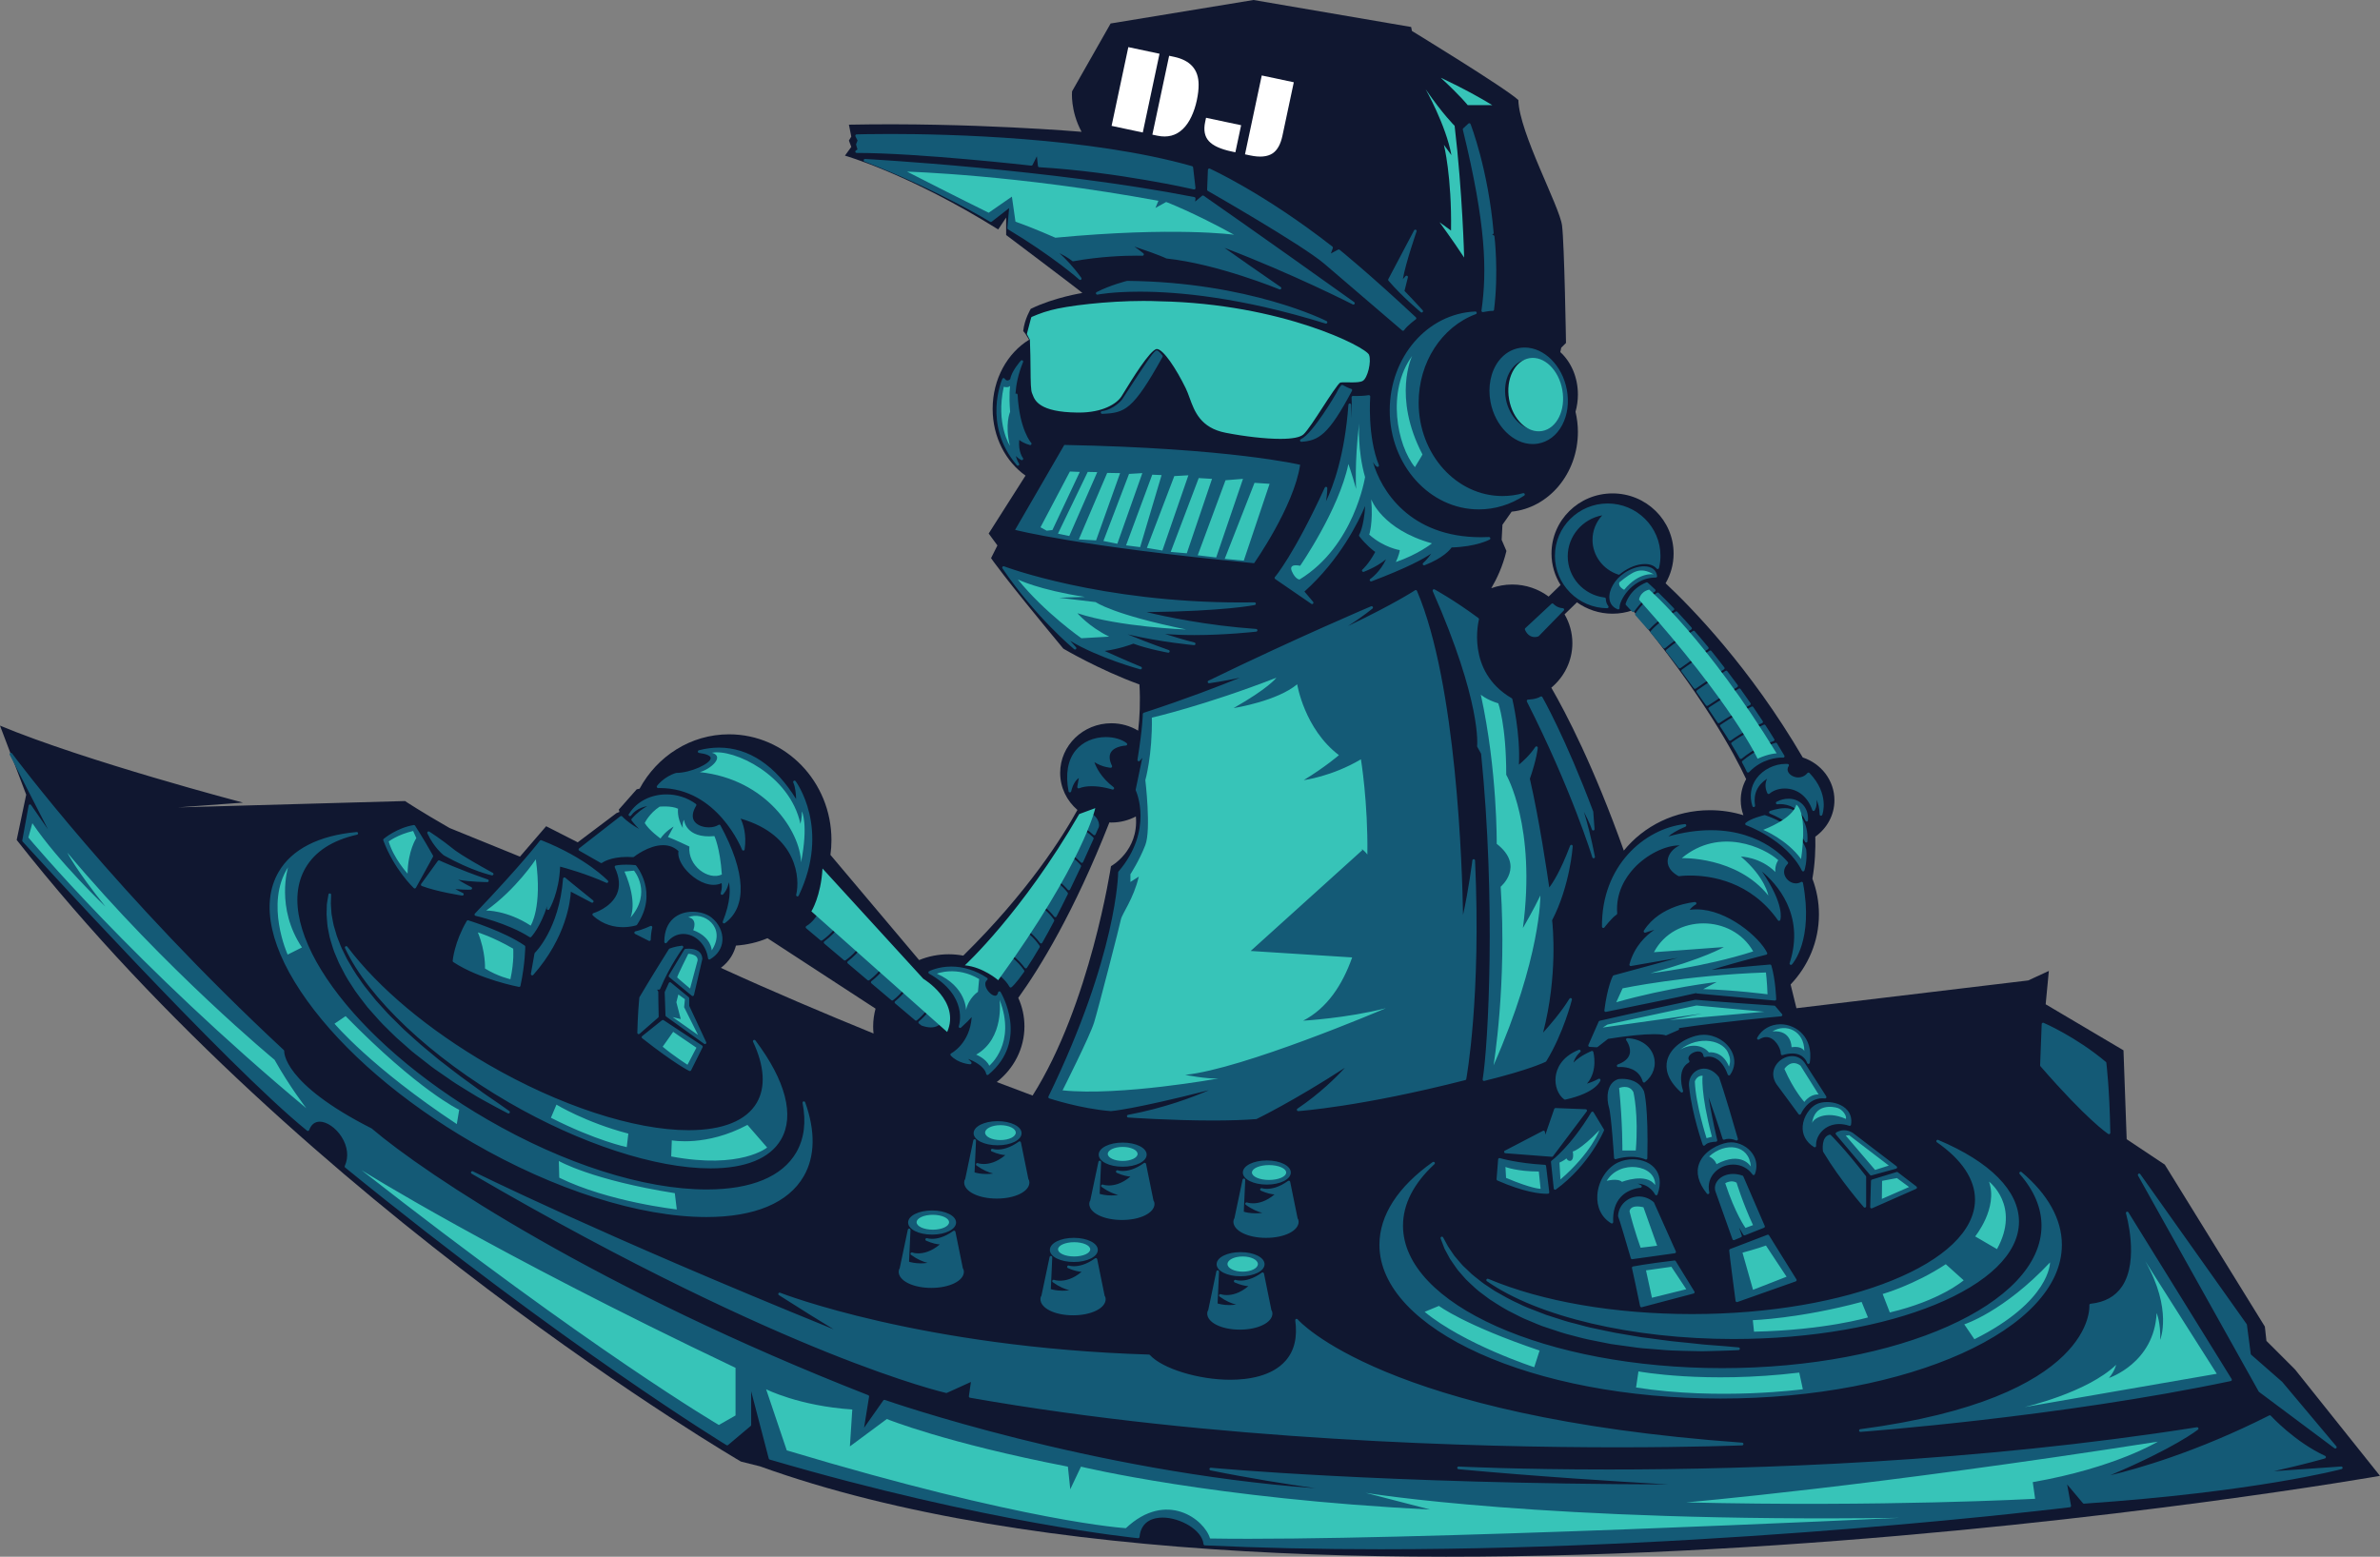 <svg version="1.1" id="图层_1" x="0px" y="0px" width="229.697px" height="150.289px" viewBox="0 0 229.697 150.289" enable-background="new 0 0 229.697 150.289" xml:space="preserve" xmlns="http://www.w3.org/2000/svg" xmlns:xlink="http://www.w3.org/1999/xlink" xmlns:xml="http://www.w3.org/XML/1998/namespace">
  <rect x="0" y="0" width="229.697" height="150.289" fill="#808080" stroke="none"/>
  <path fill="#101730" d="M221.496,132.208l-2.759-2.758l-0.153-1.381l-9.657-15.635l-3.679-2.452l-0.308-8.584l-7.51-4.444
	l0.307-3.22l-1.993,0.919l-22.367,2.68l-0.563-2.291c1.699-1.787,2.735-4.162,2.735-6.769c0-1.21-0.224-2.37-0.633-3.444
	c0.263-1.478,0.312-2.904,0.282-4.057c1.117-0.796,1.846-2.072,1.846-3.516c0-1.918-1.279-3.543-3.059-4.131
	c-5.082-8.697-10.771-14.506-13.236-16.815c0.49-0.847,0.773-1.826,0.773-2.871c0-3.206-2.638-5.806-5.892-5.806
	s-5.892,2.6-5.892,5.806c0,1.114,0.322,2.15,0.875,3.034l-1.152,1.119c-0.977-0.727-2.191-1.164-3.518-1.164
	c-0.711,0-1.387,0.131-2.018,0.358c0.525-0.888,1.107-2.109,1.463-3.597l-0.461-1.073l0.077-1.457l0.888-1.263
	c3.586-0.365,6.394-3.673,6.394-7.704c0-0.671-0.086-1.319-0.231-1.94c0.147-0.522,0.231-1.08,0.231-1.662
	c0-1.678-0.669-3.163-1.699-4.1l0.09-0.422l0.46-0.46c0,0-0.152-9.504-0.383-11.343c-0.23-1.839-4.139-8.967-4.216-12.109
	c-1.228-1.149-10.271-6.668-10.271-6.668l-0.076-0.383L120.979,0l-13.79,2.267l-3.723,6.55c0,0-0.189,1.856,0.919,3.909
	c0,0-10.653-0.92-22.456-0.69l0.23,1.15l-0.23,0.383l0.23,0.613l-0.613,0.843c0,0,6.208,1.763,14.792,7.127l0.767-1.149v1.686
	c0,0,7.127,5.365,7.357,5.595c0,0-2.721,0.421-4.982,1.533c0,0-0.612,0.997-0.728,2.146c0,0,0.191,0.192,0.383,0.537l0.188,0.296
	c-2.098,1.283-3.522,3.792-3.522,6.678c0,2.721,1.271,5.101,3.173,6.44l-3.556,5.593l0.843,1.15l-0.613,1.226
	c0,0,0.997,1.533,6.975,8.738c0,0,3.467,2.051,7.345,3.457c0.099,1.666,0.028,3.166-0.124,4.459
	c-0.753-0.449-1.636-0.713-2.584-0.713c-2.729,0-4.943,2.146-4.943,4.791c0,1.425,0.646,2.701,1.666,3.578
	c-1.384,2.52-4.725,7.861-11.017,14.064c-0.453-0.084-0.92-0.131-1.398-0.131c-1.017,0-1.984,0.199-2.864,0.559l-8.558-10.154
	c0.063-0.467,0.098-0.941,0.098-1.425c0-5.642-4.424-10.215-9.881-10.215c-3.713,0-6.945,2.118-8.634,5.248l-0.282,0.063
	l-1.725,1.955l0.058,0.229l-0.287,0.115l-3.736,2.816l-3.047-1.552l-2.529,2.935l-6.791-2.763c-2.797-1.601-4.303-2.604-4.303-2.604
	l-21.92,0.613l6.285-0.461c0,0-15.175-3.984-23.453-7.434l2.529,6.668L1.61,81.089c28.051,35.64,69.897,60.011,69.897,60.011
	l1.839,0.461c52.883,19.084,156.35,0.919,156.35,0.919L221.496,132.208z M84.306,99.774c-4.688-1.911-9.852-4.099-14.735-6.336
	c0.878-0.651,1.279-1.481,1.456-2.149c1.069-0.074,2.095-0.314,3.045-0.713L84.5,97.375c-0.145,0.547-0.23,1.117-0.23,1.707
	C84.269,99.315,84.282,99.544,84.306,99.774z M107.223,83.621c0,0-2.012,13.362-7.566,22.144c-0.779-0.29-1.965-0.733-3.46-1.304
	c1.631-1.275,2.673-3.211,2.673-5.379c0-0.977-0.214-1.904-0.595-2.748c2.074-2.885,5.385-8.265,8.794-16.938
	c0.064,0.003,0.128,0.011,0.192,0.011c0.857,0,1.662-0.213,2.364-0.584C109.912,82.156,107.223,83.621,107.223,83.621z
	 M168.258,78.701c-1.018-0.314-2.102-0.484-3.228-0.484c-3.383,0-6.389,1.527-8.313,3.9c-2.901-8.136-5.575-13.267-6.997-15.727
	c1.242-1.038,2.032-2.577,2.032-4.298c0-1.013-0.276-1.961-0.753-2.783l1.193-1.16c0.969,0.688,2.154,1.098,3.438,1.098
	c0.683,0,1.335-0.12,1.945-0.33c6.782,8.18,9.827,13.893,10.948,16.299C168.19,75.826,168,76.52,168,77.257
	C168,77.764,168.094,78.25,168.258,78.701z" class="color c1"/>
  <path fill="#145A76" d="M117.392,122.74c0.015-0.063,0.067-0.104,0.129-0.104c0.006,0,0.011,0,0.017,0
	c0.067,0.01,0.116,0.068,0.112,0.136l-0.139,3.063c0.17,0.053,0.576,0.158,1.137,0.158c0.217,0,0.435-0.017,0.651-0.048
	c-0.416-0.104-0.97-0.321-1.597-0.774c-0.053-0.039-0.069-0.109-0.038-0.168c0.022-0.043,0.067-0.068,0.114-0.068
	c0.016,0,0.031,0.003,0.047,0.009c0.002,0.001,0.221,0.083,0.578,0.083c0.498,0,1.244-0.156,2.076-0.859
	c-0.276-0.02-0.728-0.1-1.317-0.361c-0.063-0.028-0.095-0.104-0.067-0.167c0.021-0.052,0.069-0.082,0.121-0.082
	c0.016,0,0.029,0.002,0.044,0.008c0.003,0,0.179,0.063,0.481,0.063c0.449,0,1.168-0.133,2.042-0.766
	c0.022-0.017,0.05-0.023,0.075-0.023c0.018,0,0.033,0.002,0.049,0.009c0.041,0.017,0.07,0.052,0.08,0.095l0.721,3.547
	c0.063,0.084,0.096,0.188,0.096,0.313c0,0.875-1.383,1.56-3.146,1.56c-1.766,0-3.147-0.685-3.147-1.56
	c0-0.129,0.03-0.233,0.095-0.317L117.392,122.74z M141.511,104.173c0.016-0.077,1.453-7.905,0.848-21.104
	c-0.002-0.067-0.057-0.12-0.125-0.124c0,0-0.002,0-0.004,0c-0.065,0-0.121,0.049-0.129,0.114c-0.004,0.03-0.358,2.84-0.902,5.262
	c-0.075-4.481-0.612-22.313-4.445-31.278c-0.016-0.036-0.046-0.063-0.083-0.074c-0.012-0.003-0.024-0.005-0.036-0.005
	c-0.025,0-0.052,0.008-0.072,0.021c-0.021,0.015-1.91,1.271-6.463,3.451c0.754-0.486,1.586-1.063,2.358-1.682
	c0.05-0.041,0.063-0.112,0.03-0.168c-0.024-0.041-0.067-0.064-0.112-0.064c-0.017,0-0.033,0.004-0.05,0.01
	c-0.064,0.027-7.268,3.08-15.697,7.182c-0.059,0.028-0.087,0.094-0.066,0.155c0.017,0.056,0.067,0.093,0.123,0.093
	c0.008,0,0.014-0.001,0.02-0.002c0.021-0.002,1.471-0.209,2.943-0.529c-1.838,0.752-5.121,2.031-9.267,3.381
	c-0.054,0.018-0.09,0.067-0.09,0.123c0,0.014-0.007,1.297-0.514,4.408c-0.009,0.059,0.021,0.115,0.075,0.139
	c0.018,0.009,0.036,0.012,0.054,0.012c0.038,0,0.075-0.016,0.101-0.047l0.235-0.283l-0.638,3.066
	c-0.006,0.027-0.003,0.057,0.01,0.082c0.019,0.039,1.758,3.809-1.669,7.83c-0.021,0.021-0.031,0.053-0.031,0.084
	c0,0.078-0.081,7.953-6.729,21.634c-0.017,0.034-0.018,0.073-0.003,0.108c0.015,0.033,0.043,0.061,0.079,0.072
	c0.03,0.01,3.037,1,5.949,1.229c0.09-0.006,2.157-0.16,9.467-2.022c-1.528,0.664-4.334,1.733-7.812,2.381
	c-0.064,0.012-0.109,0.07-0.106,0.135c0.004,0.066,0.056,0.119,0.121,0.123c0.041,0.003,4.125,0.289,8.159,0.289
	c1.627,0,3.04-0.045,4.198-0.137c0.017-0.002,0.031-0.006,0.047-0.014c0.035-0.018,3.531-1.706,8.51-4.938
	c-0.809,0.887-2.395,2.474-4.579,3.945c-0.049,0.032-0.069,0.094-0.051,0.149c0.019,0.053,0.067,0.088,0.124,0.088
	c0.002,0,0.005,0,0.008,0c0.061-0.004,6.033-0.413,16.119-2.994C141.464,104.264,141.501,104.225,141.511,104.173z M145.956,67.486
	c-0.01-0.034-0.03-0.063-0.063-0.081c-4.455-2.6-3.172-7.545-3.158-7.595c0.015-0.052-0.004-0.106-0.047-0.139
	c-2.356-1.748-4.213-2.759-4.231-2.769c-0.021-0.012-0.041-0.016-0.063-0.016c-0.031,0-0.063,0.012-0.088,0.033
	c-0.041,0.039-0.054,0.098-0.031,0.148c4.75,10.78,4.289,14.912,4.283,14.953c-0.004,0.027,0.002,0.056,0.016,0.08l0.369,0.666
	c1.433,14.265,0.699,28.077,0.151,31.438c-0.007,0.043,0.009,0.088,0.04,0.117c0.024,0.021,0.057,0.034,0.09,0.034
	c0.01,0,0.021-0.001,0.03-0.004c4.333-1.063,5.865-1.817,5.929-1.849c0.021-0.012,0.041-0.028,0.053-0.051
	c1.678-2.744,2.461-5.906,2.469-5.938c0.016-0.063-0.018-0.126-0.076-0.15c-0.018-0.007-0.033-0.01-0.051-0.01
	c-0.044,0-0.087,0.021-0.111,0.063c-0.77,1.265-1.951,2.623-2.538,3.271c1.429-5.521,0.927-10.35,0.868-10.843
	c1.738-3.351,1.986-7.106,1.988-7.146c0.004-0.064-0.039-0.121-0.104-0.136c-0.009-0.001-0.019-0.003-0.027-0.003
	c-0.053,0-0.103,0.033-0.121,0.084c-0.942,2.496-1.688,3.619-2.012,4.036c-0.181-1.261-0.942-6.444-1.871-10.497
	c0.678-1.962,0.759-2.945,0.762-2.986c0.006-0.059-0.031-0.113-0.087-0.133c-0.015-0.005-0.028-0.008-0.042-0.008
	c-0.043,0-0.084,0.021-0.109,0.059c-0.535,0.803-1.23,1.422-1.582,1.708C146.75,70.78,145.964,67.52,145.956,67.486z
	 M122.263,114.361c1.297,0,2.313-0.512,2.313-1.165s-1.017-1.165-2.313-1.165c-1.298,0-2.314,0.512-2.314,1.165
	S120.964,114.361,122.263,114.361z M125.333,117.947c0-0.123-0.032-0.227-0.096-0.311l-0.721-3.547
	c-0.01-0.043-0.039-0.08-0.08-0.096c-0.017-0.007-0.031-0.01-0.049-0.01c-0.025,0-0.054,0.01-0.076,0.023
	c-0.873,0.633-1.593,0.765-2.041,0.765c-0.305,0-0.479-0.062-0.481-0.062c-0.015-0.006-0.029-0.008-0.044-0.008
	c-0.053,0-0.102,0.029-0.121,0.08c-0.025,0.066,0.004,0.141,0.066,0.168c0.592,0.264,1.041,0.344,1.316,0.363
	c-0.831,0.703-1.576,0.857-2.074,0.857c-0.357,0-0.576-0.08-0.578-0.082c-0.017-0.006-0.031-0.008-0.047-0.008
	c-0.047,0-0.092,0.024-0.115,0.067c-0.03,0.058-0.014,0.129,0.039,0.167c0.627,0.454,1.181,0.674,1.597,0.775
	c-0.218,0.031-0.437,0.047-0.652,0.047c-0.56,0-0.967-0.104-1.136-0.157l0.139-3.063c0.004-0.067-0.046-0.127-0.113-0.135
	c-0.006-0.002-0.01-0.002-0.017-0.002c-0.062,0-0.114,0.043-0.128,0.104l-0.789,3.742c-0.063,0.086-0.095,0.188-0.095,0.317
	c0,0.875,1.383,1.562,3.147,1.562C123.95,119.507,125.333,118.822,125.333,117.947z M119.731,123.212
	c1.299,0,2.314-0.512,2.314-1.164c0-0.654-1.018-1.166-2.314-1.166s-2.313,0.512-2.313,1.166
	C117.418,122.701,118.435,123.212,119.731,123.212z M170.731,78.417c0,0.053,0.031,0.103,0.08,0.123
	c2.67,1.11,3.373,2.703,3.379,2.719c0.021,0.049,0.068,0.078,0.121,0.078c0.008,0,0.016,0,0.021-0.002
	c0.061-0.01,0.104-0.062,0.107-0.121c0.1-1.897-0.828-2.709-1.389-3.023c-0.201-0.111-0.465-0.169-0.783-0.169
	c-0.692,0-1.422,0.265-1.453,0.276C170.769,78.315,170.733,78.363,170.731,78.417z M170.315,78.692c-0.01,0-0.02,0-0.027,0.002
	c-0.055,0.013-1.305,0.302-1.811,0.748c-0.035,0.031-0.052,0.078-0.043,0.123c0.01,0.045,0.041,0.082,0.084,0.099
	c0.039,0.014,3.879,1.398,5.389,4.391c0.021,0.045,0.068,0.072,0.117,0.072c0.002,0,0.006,0,0.009-0.002
	c0.053-0.002,0.098-0.037,0.114-0.088c0.012-0.035,0.295-0.902,0.174-2.031c-0.024-0.09-0.659-2.205-3.963-3.307
	C170.345,78.694,170.33,78.692,170.315,78.692z M149.923,58.301c-0.023-0.027-0.057-0.043-0.092-0.045c-0.002,0-0.005,0-0.007,0
	c-0.032,0-0.064,0.013-0.089,0.035l-2.529,2.356c-0.041,0.038-0.053,0.099-0.03,0.149c0.265,0.584,0.658,0.706,0.942,0.706
	c0.195,0,0.335-0.06,0.351-0.065c0.015-0.008,0.029-0.017,0.041-0.028l2.414-2.472c0.036-0.037,0.048-0.092,0.027-0.139
	c-0.019-0.049-0.063-0.08-0.115-0.083C150.271,58.691,149.926,58.305,149.923,58.301z M172.61,77.108
	c-0.383,0-0.771,0.099-1.146,0.295c-0.057,0.029-0.084,0.097-0.064,0.156c0.019,0.056,0.068,0.09,0.125,0.09
	c0.007,0,0.014,0,0.02-0.002c0.076-0.011,0.165-0.019,0.264-0.019c0.821,0,1.893,0.424,2.436,1.611
	c0.021,0.047,0.068,0.075,0.117,0.075c0.009,0,0.017-0.001,0.023-0.002c0.059-0.011,0.104-0.06,0.106-0.118
	c0.044-0.586-0.13-1.119-0.487-1.505C173.651,77.315,173.159,77.108,172.61,77.108z M154.294,98.621l-0.996,2.26
	c-0.018,0.039-0.015,0.084,0.008,0.121c0.023,0.037,0.063,0.06,0.104,0.063c0,0,0.694,0.039,0.696,0.039
	c0.029,0,0.059-0.01,0.08-0.027l1.008-0.785c1.889-0.301,3.383-0.453,4.44-0.453c0.841,0,1.081,0.103,1.081,0.103
	c0.02,0.011,0.039,0.015,0.059,0.015c0.019,0,0.035-0.004,0.053-0.012l1.148-0.499c0.058-0.022,0.088-0.083,0.076-0.144
	c-0.003-0.018-0.01-0.034-0.02-0.049c3.826-0.586,9.802-1.133,9.867-1.139c0.049-0.004,0.091-0.035,0.108-0.08
	c0.019-0.045,0.011-0.097-0.021-0.134l-0.652-0.767c-0.021-0.027-0.055-0.043-0.09-0.047c-5.523-0.377-7.561-0.571-7.623-0.571
	c-5.57,1.175-9.202,2.024-9.238,2.032C154.344,98.554,154.312,98.582,154.294,98.621z M155.658,94.223
	c-0.021,0.041-0.531,1.024-0.818,3.321c-0.006,0.041,0.011,0.082,0.041,0.111c0.022,0.021,0.056,0.034,0.088,0.034
	c0.009,0,0.019-0.001,0.026-0.003c0.336-0.068,8.23-1.67,8.58-1.786c0.041-0.013,0.072-0.022,0.098-0.028
	c0.021,0.021,0.049,0.032,0.079,0.035c0,0,7.538,0.689,7.542,0.689c0.033,0,0.064-0.012,0.089-0.035
	c0.027-0.025,0.043-0.063,0.041-0.1c-0.002-0.074-0.063-1.871-0.465-3.25c-0.017-0.057-0.067-0.094-0.125-0.094
	c-0.004,0-0.007,0-0.011,0c-0.025,0.002-2.303,0.188-5.635,0.514c1.047-0.324,2.808-0.84,5.274-1.465
	c0.037-0.01,0.069-0.035,0.086-0.07c0.017-0.036,0.017-0.077-0.001-0.112c-0.712-1.479-3.844-4.194-6.824-4.194
	c-0.222,0-0.439,0.016-0.652,0.045c0.129-0.16,0.326-0.364,0.582-0.508c0.055-0.029,0.08-0.094,0.063-0.152
	c-0.017-0.055-0.066-0.092-0.125-0.092c-0.003,0-0.006,0-0.009,0c-0.033,0.002-3.36,0.264-4.931,2.763
	c-0.029,0.047-0.025,0.108,0.011,0.151c0.024,0.03,0.063,0.047,0.101,0.047c0.016,0,0.031-0.002,0.047-0.008
	c0.006-0.002,0.379-0.142,0.854-0.271c-0.777,0.522-1.924,1.56-2.404,3.334c-0.012,0.043-0.001,0.09,0.028,0.122
	c0.024,0.027,0.062,0.042,0.097,0.042c0.008,0,0.016,0,0.022-0.003c0.167-0.026,2.503-0.434,4.521-0.786l-6.188,1.685
	C155.704,94.167,155.676,94.192,155.658,94.223z M105.641,80.632c0.041-0.01,0.076-0.036,0.093-0.073
	c0.088-0.194,0.176-0.394,0.252-0.574c0.137-0.2,0.118-0.522-0.049-0.838c-0.165-0.312-0.522-0.674-0.986-0.674
	c-0.298,0-0.578,0.146-0.835,0.433c-0.011,0.012-0.019,0.024-0.024,0.04c-0.001,0.003-0.06,0.155-0.194,0.441
	c-0.015,0.03-0.016,0.067-0.004,0.1c0.012,0.033,0.037,0.062,0.068,0.074c0.57,0.257,1.098,0.606,1.565,1.039
	c0.024,0.022,0.057,0.034,0.089,0.034C105.624,80.634,105.633,80.632,105.641,80.632z M108.352,112.636
	c1.298,0,2.314-0.512,2.314-1.165s-1.017-1.165-2.314-1.165s-2.315,0.512-2.315,1.165S107.054,112.636,108.352,112.636z
	 M111.423,116.222c0-0.123-0.033-0.227-0.097-0.311l-0.721-3.547c-0.009-0.044-0.038-0.08-0.08-0.097
	c-0.015-0.006-0.031-0.009-0.047-0.009c-0.027,0-0.054,0.009-0.077,0.023c-0.874,0.633-1.593,0.766-2.041,0.766
	c-0.304,0-0.48-0.063-0.482-0.063c-0.014-0.005-0.029-0.008-0.043-0.008c-0.053,0-0.102,0.03-0.122,0.082
	c-0.025,0.065,0.004,0.14,0.068,0.167c0.59,0.264,1.04,0.343,1.316,0.363c-0.831,0.703-1.578,0.857-2.076,0.857
	c-0.356,0-0.575-0.08-0.578-0.082c-0.015-0.007-0.03-0.009-0.046-0.009c-0.047,0-0.092,0.024-0.115,0.067
	c-0.031,0.059-0.015,0.129,0.038,0.168c0.628,0.453,1.181,0.673,1.597,0.775c-0.217,0.031-0.436,0.047-0.651,0.047
	c-0.56,0-0.968-0.104-1.136-0.158l0.139-3.063c0.003-0.067-0.047-0.126-0.114-0.135c-0.005,0-0.011,0-0.017,0
	c-0.061,0-0.114,0.041-0.127,0.103l-0.789,3.742c-0.063,0.085-0.095,0.188-0.095,0.316c0,0.875,1.383,1.562,3.147,1.562
	C110.04,117.783,111.423,117.097,111.423,116.222z M139.428,120.582l0.505,0.935c0.094,0.147,0.198,0.297,0.31,0.455
	c0.062,0.086,0.25,0.356,0.28,0.403c0.062,0.088,0.123,0.178,0.194,0.265l0.479,0.552c0.188,0.219,0.385,0.441,0.619,0.643
	c0.098,0.086,0.193,0.178,0.291,0.27c0.191,0.18,0.39,0.363,0.605,0.539l1.03,0.775l0.188,0.121c0.688,0.446,1.401,0.91,2.198,1.282
	l0.065,0.034c0.402,0.208,0.82,0.423,1.258,0.594l0.346,0.145c0.342,0.146,0.686,0.291,1.042,0.426
	c0.254,0.082,0.509,0.169,0.763,0.256c0.693,0.234,1.41,0.479,2.138,0.652c0.163,0.043,0.329,0.086,0.491,0.129
	c0.328,0.086,0.656,0.172,0.986,0.244l2.208,0.443c0.159,0.028,0.32,0.051,0.479,0.07l1.681,0.23
	c0.632,0.103,1.253,0.146,1.854,0.189c0.295,0.021,0.586,0.043,0.869,0.07c0.701,0.07,1.364,0.087,2.006,0.104l0.975,0.023
	c0.348,0.01,0.682,0.02,0.996,0.02c0.186,0,0.365-0.004,0.537-0.012l1.588-0.043c0.881-0.027,1.383-0.057,1.383-0.057
	c0.068-0.004,0.122-0.059,0.123-0.127c0.002-0.066-0.049-0.125-0.115-0.133c0,0-0.503-0.054-1.381-0.123l-1.579-0.121
	c-0.334-0.021-0.69-0.062-1.067-0.104c-0.31-0.035-0.633-0.072-0.967-0.102c-0.209-0.021-0.425-0.043-0.646-0.064
	c-0.563-0.057-1.146-0.113-1.755-0.205l-1.167-0.156l-0.813-0.104l-0.684-0.115c-0.281-0.05-0.565-0.097-0.854-0.146
	c-0.645-0.106-1.312-0.219-1.973-0.371l-1.441-0.305c-0.298-0.067-0.593-0.148-0.888-0.229c-0.182-0.05-0.362-0.101-0.55-0.147
	c-0.695-0.158-1.382-0.384-2.046-0.603c-0.259-0.084-0.515-0.168-0.763-0.245c-0.283-0.113-0.568-0.223-0.852-0.329
	c-0.628-0.235-1.22-0.46-1.785-0.75c-0.794-0.351-1.518-0.765-2.217-1.166l-0.117-0.067l-1.023-0.682
	c-0.207-0.146-0.399-0.302-0.588-0.453c-0.105-0.084-0.211-0.168-0.318-0.252c-0.198-0.144-0.369-0.31-0.535-0.472
	c-0.08-0.078-0.159-0.156-0.238-0.228l-0.357-0.338c-0.071-0.068-0.133-0.143-0.194-0.215c-0.036-0.043-0.245-0.285-0.313-0.365
	c-0.119-0.137-0.233-0.269-0.33-0.393l-0.406-0.596c-0.17-0.227-0.285-0.447-0.378-0.627c-0.048-0.092-0.091-0.172-0.127-0.234
	l-0.173-0.316c-0.023-0.043-0.068-0.067-0.115-0.067c-0.018,0-0.036,0.004-0.055,0.012c-0.063,0.029-0.092,0.101-0.067,0.165
	l0.315,0.833C139.375,120.455,139.396,120.512,139.428,120.582z M121.203,58.267c-0.007-0.066-0.063-0.116-0.129-0.116
	c-0.001,0-0.002,0-0.002,0c-0.435,0.008-0.866,0.011-1.292,0.011c-13.618,0-22.788-3.454-22.879-3.489
	c-0.015-0.006-0.03-0.009-0.047-0.009c-0.038,0-0.076,0.018-0.102,0.05c-0.035,0.045-0.038,0.107-0.006,0.154
	c3.192,4.713,6.886,7.775,6.923,7.807c0.024,0.02,0.054,0.029,0.083,0.029c0.034,0,0.068-0.014,0.094-0.04
	c0.048-0.05,0.049-0.127,0.003-0.177c-0.199-0.222-0.392-0.434-0.565-0.623c2.791,1.678,6.714,2.74,6.758,2.752
	c0.012,0.003,0.022,0.004,0.034,0.004c0.055,0,0.104-0.035,0.123-0.088c0.022-0.066-0.011-0.137-0.074-0.162
	c-1.226-0.502-2.771-1.193-3.511-1.527c1.382-0.186,2.527-0.609,2.772-0.704c1.409,0.524,3.33,0.866,3.349,0.87
	c0.008,0.002,0.016,0.002,0.023,0.002c0.058,0,0.11-0.039,0.125-0.098c0.018-0.064-0.018-0.133-0.082-0.155
	c-1.68-0.597-3.025-1.127-3.974-1.52c3.191,0.757,6.372,1.041,6.41,1.044c0.003,0,0.007,0,0.011,0c0.063,0,0.118-0.045,0.129-0.108
	c0.011-0.067-0.031-0.132-0.098-0.147c-0.962-0.241-2.039-0.569-2.841-0.824c0.848,0.072,1.794,0.108,2.827,0.108
	c3.085,0,5.947-0.329,5.976-0.331c0.066-0.008,0.117-0.066,0.115-0.133c-0.002-0.067-0.055-0.123-0.121-0.127
	c-4.799-0.337-8.809-1.198-10.576-1.625c7.521-0.084,10.412-0.679,10.439-0.686C121.167,58.395,121.211,58.333,121.203,58.267z
	 M129.597,37.176c-0.021-0.01-0.041-0.016-0.063-0.016c-0.033,0-0.066,0.014-0.093,0.038c-0.008,0.009-0.221,0.224-0.479,0.774
	c-0.022,0.039-2.265,3.907-3.419,4.43c-0.059,0.026-0.088,0.09-0.072,0.151c0.016,0.058,0.066,0.099,0.127,0.099
	c0.002,0,0.006,0,0.01-0.001c1.639-0.122,2.596-0.624,4.875-4.927c0.021-0.036,0.021-0.08,0.002-0.117
	c-0.019-0.038-0.055-0.064-0.096-0.072C130.386,37.536,130.183,37.497,129.597,37.176z M111.724,33.845
	c-0.021-0.013-0.058-0.021-0.081-0.021c-0.227,0-0.647,0.563-3.364,4.767c-0.008,0.009-0.761,0.938-1.928,1.103
	c-0.069,0.009-0.118,0.07-0.112,0.141c0.006,0.066,0.063,0.118,0.13,0.118c0.002,0,0.004,0,0.005,0
	c2.196-0.088,2.958-0.343,5.828-5.499c0.026-0.047,0.021-0.105-0.014-0.146C112.157,34.268,111.882,33.94,111.724,33.845z
	 M108.78,27.115c-0.016,0.004-1.602,0.396-2.941,1.084c-0.058,0.029-0.085,0.097-0.063,0.159c0.019,0.053,0.069,0.087,0.123,0.087
	c0.009,0,0.018-0.001,0.026-0.003c0.014-0.003,1.429-0.284,4.072-0.284c3.664,0,9.75,0.534,17.938,3.079
	c0.012,0.004,0.024,0.006,0.037,0.006c0.053,0,0.102-0.031,0.121-0.082c0.025-0.063-0.001-0.134-0.062-0.164
	C127.958,30.958,120.587,27.225,108.78,27.115z M103.155,85.946c0.006,0,0.011,0,0.017,0c0.044-0.006,0.081-0.032,0.101-0.073
	c0.331-0.686,0.681-1.416,1.054-2.207c0.022-0.047,0.015-0.104-0.021-0.144c-0.498-0.563-1.102-1.015-1.794-1.338
	c-0.019-0.009-0.037-0.013-0.056-0.013c-0.044,0-0.087,0.022-0.111,0.063c-0.368,0.603-0.799,1.271-1.28,1.991
	c-0.021,0.031-0.027,0.07-0.017,0.107c0.01,0.035,0.035,0.066,0.069,0.082c0.744,0.352,1.396,0.851,1.938,1.484
	C103.081,85.93,103.117,85.946,103.155,85.946z M103.562,126.98c1.765,0,3.147-0.686,3.147-1.561c0-0.123-0.032-0.228-0.096-0.312
	l-0.721-3.547c-0.009-0.043-0.039-0.079-0.08-0.097c-0.016-0.006-0.032-0.008-0.048-0.008c-0.027,0-0.054,0.008-0.076,0.023
	c-0.875,0.632-1.593,0.764-2.042,0.764c-0.304,0-0.479-0.061-0.481-0.063c-0.015-0.004-0.029-0.008-0.044-0.008
	c-0.052,0-0.101,0.031-0.121,0.082c-0.026,0.064,0.004,0.14,0.067,0.168c0.591,0.263,1.041,0.343,1.316,0.363
	c-0.831,0.703-1.577,0.857-2.075,0.857c-0.357,0-0.576-0.082-0.578-0.083c-0.016-0.006-0.031-0.009-0.047-0.009
	c-0.047,0-0.091,0.025-0.114,0.068c-0.031,0.059-0.016,0.129,0.038,0.168c0.627,0.453,1.181,0.672,1.597,0.775
	c-0.218,0.031-0.436,0.046-0.652,0.046c-0.559,0-0.967-0.104-1.136-0.157l0.139-3.063c0.004-0.067-0.046-0.126-0.113-0.136
	c-0.006,0-0.011,0-0.017,0c-0.061,0-0.115,0.041-0.127,0.104l-0.79,3.742c-0.063,0.085-0.095,0.188-0.095,0.316
	C100.413,126.294,101.796,126.98,103.562,126.98z M100.97,84.552c-0.018-0.008-0.036-0.012-0.054-0.012
	c-0.042,0-0.083,0.021-0.107,0.056c-0.465,0.674-0.923,1.308-1.399,1.938c-0.024,0.03-0.032,0.071-0.022,0.11
	c0.011,0.039,0.038,0.069,0.075,0.086c1.121,0.481,1.861,1.229,2.284,1.772c0.025,0.031,0.063,0.049,0.103,0.049
	c0.004,0,0.008,0,0.013,0c0.044-0.004,0.083-0.03,0.104-0.069c0.341-0.657,0.704-1.377,1.091-2.168
	c0.022-0.045,0.017-0.099-0.015-0.14C102.481,85.468,101.785,84.921,100.97,84.552z M108.662,71.977
	c0.055-0.002,0.103-0.037,0.12-0.09c0.017-0.052-0.001-0.109-0.044-0.143c-0.471-0.367-1.219-0.586-2.003-0.586
	c-1.181,0-2.241,0.464-2.911,1.272c-0.771,0.933-1.013,2.302-0.697,3.962c0.011,0.061,0.063,0.105,0.125,0.105
	c0.001,0,0.002,0,0.003,0c0.061,0,0.112-0.041,0.127-0.101c0.186-0.787,0.521-1.141,0.738-1.292c-0.07,0.429-0.15,0.854-0.15,0.854
	c-0.009,0.047,0.009,0.096,0.045,0.125c0.023,0.021,0.054,0.029,0.083,0.029c0.017,0,0.033-0.003,0.049-0.009
	c0.336-0.136,0.745-0.202,1.218-0.202c1.014,0,1.979,0.316,1.988,0.319c0.013,0.005,0.027,0.007,0.041,0.007
	c0.047,0,0.092-0.025,0.115-0.068c0.029-0.058,0.014-0.127-0.036-0.166c-1.204-0.916-1.677-1.91-1.851-2.416
	c0.799,0.504,1.539,0.541,1.574,0.543c0.002,0,0.004,0,0.006,0c0.043,0,0.084-0.022,0.108-0.059
	c0.025-0.039,0.028-0.087,0.009-0.129c-0.262-0.544-0.295-0.984-0.099-1.309C107.589,72.02,108.651,71.978,108.662,71.977z
	 M104.433,83.3c0.042-0.008,0.078-0.035,0.097-0.074c0.321-0.704,0.662-1.45,1.008-2.236c0.021-0.05,0.011-0.107-0.028-0.146
	c-0.473-0.467-1.023-0.842-1.639-1.114c-0.018-0.008-0.035-0.013-0.053-0.013c-0.048,0-0.094,0.027-0.117,0.072
	c-0.32,0.646-0.699,1.338-1.126,2.057c-0.019,0.031-0.023,0.068-0.013,0.104s0.035,0.063,0.068,0.08
	c0.621,0.299,1.188,0.713,1.687,1.232c0.025,0.025,0.059,0.039,0.094,0.039C104.418,83.3,104.425,83.3,104.433,83.3z
	 M100.369,91.031c0.025,0.032,0.063,0.053,0.104,0.053c0.003,0,0.006,0,0.008,0c0.045-0.002,0.084-0.027,0.105-0.065
	c0.402-0.704,0.778-1.39,1.147-2.097c0.023-0.043,0.02-0.096-0.009-0.137c-0.428-0.601-1.198-1.42-2.444-1.92
	c-0.017-0.008-0.032-0.011-0.049-0.011c-0.04,0-0.078,0.019-0.104,0.052c-0.46,0.602-0.97,1.239-1.515,1.899
	c-0.026,0.032-0.036,0.075-0.025,0.116c0.012,0.041,0.042,0.074,0.082,0.088C98.759,89.408,99.667,90.085,100.369,91.031z
	 M103.638,121.833c1.298,0,2.314-0.513,2.314-1.166c0-0.652-1.017-1.164-2.314-1.164c-1.297,0-2.314,0.512-2.314,1.164
	C101.323,121.322,102.34,121.833,103.638,121.833z M153.763,80.177c0.008,0,0.016,0,0.023-0.002c0.064-0.012,0.109-0.07,0.105-0.137
	l-0.123-1.686c-2.693-7.17-4.894-11.018-4.914-11.056c-0.019-0.03-0.047-0.052-0.082-0.062c-0.01-0.002-0.021-0.004-0.031-0.004
	c-0.023,0-0.047,0.007-0.067,0.02c-0.46,0.283-1.188,0.287-1.196,0.287c-0.045,0-0.088,0.023-0.11,0.063
	c-0.023,0.04-0.025,0.087-0.007,0.127c4.313,8.512,6.296,14.975,6.314,15.039c0.018,0.057,0.069,0.092,0.125,0.092
	c0.012,0,0.021,0,0.031-0.003c0.066-0.017,0.109-0.083,0.097-0.151c-0.362-1.879-0.763-3.352-1.058-4.324
	c0.582,1.119,0.765,1.697,0.768,1.705C153.653,80.142,153.706,80.177,153.763,80.177z M167.271,112.427
	c0.758,0,1.42,0.341,1.867,0.959c0.024,0.035,0.063,0.055,0.104,0.055c0.006,0,0.012,0,0.018-0.001
	c0.048-0.007,0.089-0.038,0.105-0.083c0.26-0.689,0.178-1.395-0.23-1.984c-0.458-0.662-1.27-1.092-2.065-1.092
	c-0.113,0-0.228,0.01-0.338,0.027c-0.842,0.137-2.267,0.781-2.735,1.999c-0.345,0.894-0.097,1.876,0.737,2.924
	c0.025,0.032,0.063,0.05,0.104,0.05c0.02,0,0.037-0.005,0.055-0.013c0.055-0.026,0.086-0.086,0.072-0.146
	c-0.18-0.861,0.125-1.463,0.411-1.816C165.822,112.755,166.531,112.427,167.271,112.427z M142.435,30.324
	c0.062-0.022,0.097-0.085,0.082-0.148c-0.012-0.062-0.064-0.104-0.127-0.104c-0.002,0-0.004,0-0.006,0
	c-4.631,0.198-8.259,4.393-8.259,9.549c0,5.27,3.856,9.557,8.601,9.557c1.543,0,3.058-0.461,4.377-1.332
	c0.054-0.035,0.072-0.104,0.047-0.163c-0.021-0.048-0.069-0.076-0.119-0.076c-0.012,0-0.023,0.002-0.035,0.005
	c-0.645,0.184-1.316,0.275-1.997,0.275c-4.457,0-8.083-4.042-8.083-9.012C136.914,34.991,139.133,31.555,142.435,30.324z
	 M132.199,38.182c-0.024-0.022-0.056-0.035-0.089-0.035c-0.008,0-0.014,0.001-0.021,0.002c-0.426,0.067-0.878,0.082-1.183,0.082
	c-0.196,0-0.323-0.007-0.324-0.007c-0.003,0-0.004,0-0.007,0c-0.033,0-0.067,0.014-0.093,0.038
	c-0.024,0.025-0.039,0.061-0.037,0.098c0.027,0.692,0.011,1.379-0.03,2.021c0.011-0.813-0.017-1.296-0.017-1.306
	c-0.004-0.069-0.061-0.122-0.129-0.124l0,0c-0.068,0-0.125,0.053-0.131,0.121c-0.355,4.889-1.473,7.889-2.164,9.327
	c0.123-0.667,0.125-1.233,0.125-1.271c0-0.061-0.043-0.113-0.103-0.127C127.99,47,127.979,47,127.972,47
	c-0.05,0-0.097,0.029-0.117,0.076c-3.02,6.563-4.791,8.608-4.809,8.628c-0.025,0.029-0.036,0.066-0.031,0.104
	c0.004,0.036,0.024,0.069,0.055,0.091l3.488,2.396c0.021,0.016,0.047,0.022,0.073,0.022c0.035,0,0.07-0.015,0.097-0.043
	c0.045-0.048,0.045-0.122,0.004-0.171l-0.838-0.996c3.429-3.075,5.217-6.73,5.862-8.263c-0.132,2.065-0.573,2.768-0.577,2.775
	c-0.031,0.047-0.029,0.108,0.006,0.152c0.69,0.876,1.306,1.349,1.541,1.515c-0.646,1.201-1.229,1.69-1.233,1.695
	c-0.05,0.041-0.062,0.111-0.029,0.166c0.022,0.041,0.067,0.064,0.112,0.064c0.016,0,0.031-0.002,0.047-0.008
	c1.078-0.426,1.755-0.885,2.145-1.213c-0.565,1.24-1.507,1.896-1.519,1.903c-0.054,0.037-0.072,0.109-0.041,0.168
	c0.022,0.044,0.067,0.069,0.115,0.069c0.016,0,0.03-0.002,0.046-0.008c3.484-1.32,5.063-2.201,5.757-2.674
	c-0.346,0.535-0.767,0.896-0.771,0.9c-0.049,0.041-0.062,0.111-0.027,0.166c0.023,0.041,0.066,0.063,0.111,0.063
	c0.017,0,0.031-0.003,0.047-0.009c1.801-0.7,2.453-1.488,2.611-1.717c2.373-0.069,3.617-0.733,3.67-0.762
	c0.054-0.029,0.08-0.092,0.063-0.15c-0.016-0.056-0.066-0.095-0.126-0.095c-0.002,0-0.004,0-0.006,0
	c-0.259,0.013-0.513,0.019-0.761,0.019c-6.926,0-9.662-4.564-10.429-7.246c0.209,0.342,0.361,0.43,0.388,0.443
	c0.019,0.009,0.039,0.014,0.059,0.014c0.031,0,0.064-0.012,0.089-0.035c0.04-0.037,0.054-0.094,0.032-0.145
	c-1.124-2.773-0.837-6.57-0.834-6.609S132.229,38.209,132.199,38.182z M154.697,89.58c0.014,0.004,0.028,0.008,0.042,0.008
	c0.039,0,0.078-0.02,0.104-0.053c0.008-0.009,0.738-0.961,1.174-1.232c0.039-0.025,0.063-0.072,0.061-0.12
	c-0.152-2,0.798-3.479,1.621-4.368c1.199-1.293,2.984-2.197,4.343-2.197c0.022,0,0.045,0,0.067,0.002
	c-0.521,0.219-0.983,0.689-1.12,1.209c-0.103,0.383-0.107,1.119,0.987,1.741c0.021,0.011,0.041,0.017,0.063,0.017
	c0.007,0,0.013,0,0.021,0c0.004-0.002,0.404-0.062,1.049-0.062c2.033,0,5.84,0.562,8.481,4.317c0.024,0.035,0.063,0.056,0.106,0.056
	c0.006,0,0.013-0.001,0.019-0.001c0.05-0.008,0.091-0.041,0.104-0.088c0.021-0.063,0.447-1.463-1.771-4.671
	c1.355,1.12,4.197,4.139,2.674,8.843c-0.02,0.059,0.006,0.122,0.057,0.152c0.021,0.013,0.045,0.019,0.066,0.019
	c0.035,0,0.07-0.015,0.096-0.042c0.086-0.094,2.104-2.354,1.067-7.872c-0.008-0.042-0.034-0.077-0.073-0.095
	c-0.018-0.008-0.037-0.012-0.056-0.012c-0.021,0-0.045,0.006-0.063,0.018c-0.152,0.088-0.317,0.133-0.49,0.133
	c-0.44,0-0.889-0.308-1.063-0.732c-0.097-0.229-0.188-0.688,0.272-1.149c0.046-0.045,0.052-0.118,0.013-0.17
	c-0.023-0.03-2.372-3.084-7.413-3.084c-1.304,0-2.688,0.203-4.118,0.604c0.273-0.237,0.774-0.582,1.647-0.943
	c0.06-0.023,0.093-0.09,0.076-0.153c-0.015-0.058-0.067-0.098-0.126-0.098c-0.006,0-0.01,0-0.016,0.002
	c-3.916,0.435-8.047,4.053-7.99,9.901C154.608,89.512,154.646,89.561,154.697,89.58z M158.937,56.218
	c-0.018,0-0.035,0.003-0.051,0.009c-1.596,0.647-1.979,2.003-1.994,2.061c-0.012,0.043,0,0.091,0.032,0.123
	c0.196,0.207,0.394,0.422,0.591,0.638c0.024,0.027,0.061,0.042,0.096,0.042c0.004,0,0.007,0,0.01,0
	c0.04-0.002,0.076-0.022,0.099-0.055c0.544-0.78,1.214-1.428,1.996-1.924c0.033-0.021,0.056-0.058,0.06-0.098
	c0.004-0.039-0.01-0.079-0.039-0.107c-0.459-0.439-0.713-0.657-0.713-0.657C158.996,56.229,158.966,56.218,158.937,56.218z
	 M159.798,55.758c0.036,0,0.071-0.016,0.096-0.043c0.025-0.027,0.037-0.064,0.033-0.102c-0.064-0.59-0.537-0.942-1.261-0.942
	c-0.585,0-1.278,0.235-1.901,0.646c-0.921,0.608-1.525,1.651-1.438,2.479c0.052,0.486,0.329,0.842,0.803,1.027
	c0.017,0.006,0.032,0.009,0.048,0.009c0.028,0,0.057-0.009,0.08-0.027c0.036-0.028,0.055-0.073,0.051-0.118
	c-0.037-0.325,0.26-1.041,0.823-1.674c0.419-0.469,1.315-1.256,2.665-1.256C159.795,55.758,159.797,55.758,159.798,55.758z
	 M201.647,126.007c0.01,0.09,0.645,8.953-22.113,11.968c-0.069,0.009-0.119,0.071-0.112,0.144c0.007,0.066,0.063,0.116,0.13,0.116
	c0.004,0,0.006,0,0.01,0c0.189-0.015,19.207-1.421,35.732-4.907c0.041-0.01,0.076-0.037,0.094-0.076
	c0.016-0.039,0.014-0.084-0.01-0.121l-9.964-16.094c-0.024-0.041-0.065-0.063-0.11-0.063c-0.019,0-0.035,0.004-0.054,0.012
	c-0.06,0.026-0.09,0.094-0.071,0.155c0.014,0.046,1.313,4.526-0.377,7.048c-0.65,0.973-1.673,1.536-3.037,1.676
	C201.692,125.873,201.642,125.936,201.647,126.007z M203.47,109.473c0.021,0.014,0.047,0.021,0.071,0.021
	c0.021,0,0.043-0.004,0.063-0.017c0.041-0.022,0.067-0.067,0.066-0.115c-0.076-4.325-0.381-6.735-0.384-6.76
	c-0.004-0.032-0.021-0.062-0.045-0.083c-2.896-2.438-5.979-3.764-6.011-3.775c-0.019-0.007-0.034-0.011-0.053-0.011
	c-0.023,0-0.049,0.007-0.068,0.021c-0.037,0.022-0.06,0.063-0.062,0.104l-0.153,3.985c-0.002,0.033,0.01,0.066,0.031,0.091
	C201.41,108.1,203.388,109.419,203.47,109.473z M217.989,134.335c0.009,0.016,0.021,0.029,0.035,0.041l7.281,5.441
	c0.022,0.018,0.051,0.025,0.077,0.025c0.035,0,0.069-0.016,0.095-0.041c0.047-0.049,0.049-0.122,0.006-0.174l-5.227-6.223
	l-3.027-2.65l-0.377-2.862c-0.002-0.021-0.012-0.041-0.022-0.06L206.56,113.35c-0.024-0.036-0.064-0.056-0.105-0.056
	c-0.023,0-0.048,0.008-0.069,0.021c-0.059,0.036-0.077,0.113-0.044,0.174L217.989,134.335z M171.872,101.737
	c0,0.042,0.021,0.081,0.054,0.104c0.022,0.018,0.05,0.025,0.077,0.025c0.014,0,0.025-0.002,0.038-0.006
	c0.341-0.105,0.655-0.158,0.938-0.158c1.148,0,1.416,0.877,1.428,0.914c0.016,0.055,0.066,0.094,0.125,0.094
	c0.002,0,0.005,0,0.008,0c0.061-0.004,0.111-0.049,0.121-0.108c0.219-1.358-0.23-2.228-0.646-2.718
	c-0.537-0.627-1.353-1.002-2.184-1.002c-0.951,0-1.789,0.484-2.241,1.298c-0.028,0.052-0.021,0.116,0.024,0.157
	c0.025,0.023,0.058,0.035,0.089,0.035c0.024,0,0.05-0.008,0.071-0.021c0.233-0.153,0.466-0.231,0.689-0.231
	C171.278,100.121,171.872,101.184,171.872,101.737z M197.028,118.332c0,7.582-13.823,13.748-30.813,13.748
	c-16.987,0-30.809-6.166-30.809-13.748c0-2.076,1.021-4.078,3.034-5.945c0.051-0.047,0.057-0.124,0.013-0.178
	c-0.025-0.031-0.063-0.049-0.101-0.049c-0.026,0-0.054,0.008-0.076,0.023c-3.365,2.383-5.146,5.145-5.146,7.988
	c0,8.186,14.772,14.846,32.931,14.846c18.16,0,32.933-6.66,32.933-14.846c0-2.453-1.345-4.881-3.892-7.021
	c-0.023-0.021-0.054-0.029-0.084-0.029c-0.033,0-0.066,0.014-0.093,0.039c-0.048,0.049-0.05,0.125-0.005,0.176
	C196.319,114.935,197.028,116.615,197.028,118.332z M93.613,134.937c23.607,4.166,49.289,4.788,62.496,4.788
	c0.002,0,0.002,0,0.002,0c7.355,0,11.98-0.187,12.027-0.188c0.068-0.002,0.123-0.06,0.125-0.127c0-0.07-0.054-0.127-0.121-0.134
	c-34.689-2.493-42.828-11.813-42.906-11.909c-0.024-0.029-0.063-0.047-0.101-0.047c-0.018,0-0.034,0.004-0.053,0.012
	c-0.054,0.022-0.084,0.08-0.076,0.137c0.226,1.619-0.085,2.926-0.919,3.883c-1.33,1.527-3.648,1.85-5.359,1.85
	c-3.066,0-6.544-1.072-7.751-2.389c-0.023-0.025-0.057-0.041-0.092-0.043c-22.021-0.682-35.462-5.916-35.595-5.969
	c-0.016-0.006-0.032-0.01-0.048-0.01c-0.048,0-0.093,0.026-0.116,0.071c-0.03,0.06-0.011,0.134,0.046,0.169
	c1.938,1.246,3.977,2.504,5.282,3.299c-22.661-9.199-34.692-15.189-34.814-15.252c-0.019-0.009-0.038-0.013-0.059-0.013
	c-0.046,0-0.091,0.024-0.114,0.067c-0.033,0.063-0.012,0.14,0.049,0.175c15.685,9.149,27.297,14.417,34.276,17.226
	c7.567,3.043,11.478,3.934,11.517,3.942c0.009,0.002,0.019,0.003,0.028,0.003c0.019,0,0.037-0.003,0.054-0.012l2.313-1.051
	l-0.196,1.373C93.497,134.86,93.544,134.925,93.613,134.937z M98.687,34.795c-0.021-0.014-0.045-0.02-0.068-0.02
	c-0.036,0-0.072,0.015-0.098,0.043c-0.038,0.043-0.911,1.032-1.022,1.788c-0.057,0.05-0.165,0.124-0.272,0.124
	c-0.096,0-0.182-0.057-0.264-0.175c-0.024-0.036-0.064-0.057-0.107-0.057c-0.003,0-0.007,0.001-0.011,0.001
	c-0.047,0.004-0.088,0.033-0.107,0.075c-0.02,0.044-1.95,4.413,1.399,8.34c0.025,0.03,0.063,0.046,0.099,0.046
	c0.027,0,0.054-0.008,0.077-0.025c0.055-0.041,0.069-0.116,0.034-0.174c-0.003-0.005-0.205-0.333-0.308-0.736
	c0.137,0.135,0.313,0.281,0.521,0.385c0.019,0.01,0.038,0.014,0.058,0.014c0.039,0,0.077-0.018,0.103-0.049
	c0.038-0.048,0.038-0.117-0.001-0.164c-0.005-0.006-0.464-0.583-0.352-1.741c0.179,0.146,0.493,0.339,1.019,0.493
	c0.013,0.004,0.024,0.005,0.037,0.005c0.044,0,0.086-0.022,0.11-0.062c0.031-0.05,0.024-0.114-0.016-0.158
	c-0.011-0.012-1.12-1.245-1.306-4.631c-0.004-0.066-0.057-0.119-0.122-0.123c-0.003,0-0.006,0-0.009,0
	c-0.027,0-0.053,0.008-0.074,0.023c0.049-0.793,0.231-1.845,0.731-3.063C98.763,34.897,98.741,34.829,98.687,34.795z
	 M164.433,110.603c0.006,0.002,0.015,0.002,0.021,0.002c0.039,0,0.077-0.018,0.103-0.049c0.219-0.273,0.83-0.334,1.047-0.334
	c0.041,0,0.078-0.02,0.104-0.051c0.025-0.03,0.034-0.071,0.023-0.109c-0.395-1.665-0.666-3.146-0.832-4.146
	c0.931,2.625,1.343,4.006,1.349,4.021c0.01,0.035,0.035,0.064,0.067,0.08c0.018,0.009,0.037,0.014,0.058,0.014
	c0.017,0,0.032-0.004,0.048-0.01c0.126-0.051,0.27-0.076,0.424-0.076c0.373,0,0.695,0.148,0.698,0.15
	c0.019,0.008,0.037,0.012,0.056,0.012c0.03,0,0.062-0.011,0.084-0.031c0.039-0.033,0.055-0.086,0.041-0.135
	c-1.326-4.627-1.8-5.898-1.82-5.943c-0.402-0.537-0.918-0.832-1.449-0.832c-0.414,0-0.809,0.184-1.082,0.504
	c-0.301,0.353-0.424,0.815-0.348,1.301c0.268,2.592,1.299,5.52,1.31,5.549C164.347,110.562,164.385,110.595,164.433,110.603z
	 M158.349,126.183c0.021,0.012,0.045,0.02,0.069,0.02c0.011,0,0.022-0.002,0.033-0.004l5.001-1.322
	c0.04-0.012,0.072-0.041,0.087-0.078c0.017-0.039,0.012-0.082-0.011-0.116l-1.801-2.933c-0.023-0.039-0.065-0.063-0.11-0.063
	c-0.005,0-0.011,0-0.015,0.002c-2.582,0.303-3.981,0.572-3.996,0.576c-0.035,0.007-0.066,0.027-0.086,0.059
	s-0.023,0.069-0.015,0.104c0.06,0.209,0.538,2.492,0.783,3.671C158.298,126.132,158.319,126.164,158.349,126.183z M163.886,101.507
	c0.209,0,0.467,0.076,0.516,0.438c0.006,0.039,0.027,0.074,0.062,0.095c0.021,0.014,0.045,0.02,0.068,0.02
	c0.015,0,0.028-0.002,0.043-0.008c0.002,0,0.137-0.047,0.342-0.047c0.446,0,1.278,0.226,1.83,1.731
	c0.017,0.046,0.058,0.078,0.104,0.084c0.006,0.001,0.012,0.001,0.018,0.001c0.042,0,0.082-0.021,0.105-0.055
	c0.488-0.688,0.543-1.518,0.15-2.273c-0.493-0.955-1.574-1.596-2.689-1.596c-0.264,0-0.525,0.035-0.781,0.104
	c-1.42,0.386-2.502,1.322-2.756,2.388c-0.166,0.696-0.071,1.792,1.322,3.048c0.025,0.021,0.057,0.033,0.088,0.033
	c0.024,0,0.051-0.008,0.071-0.021c0.05-0.031,0.071-0.095,0.052-0.15c-0.007-0.021-0.679-2.014,0.555-2.719
	c0.033-0.019,0.056-0.05,0.063-0.086c0.009-0.035,0-0.072-0.021-0.104c-0.092-0.129-0.103-0.264-0.031-0.398
	C163.13,101.729,163.538,101.507,163.886,101.507z M167.565,125.685c0.021,0.012,0.045,0.02,0.067,0.02
	c0.017,0,0.029-0.004,0.044-0.008l5.633-1.992c0.039-0.015,0.067-0.043,0.08-0.08c0.014-0.037,0.01-0.08-0.013-0.113l-2.644-4.252
	c-0.024-0.041-0.067-0.063-0.111-0.063c-0.016,0-0.031,0.002-0.047,0.008l-3.604,1.381c-0.05,0.02-0.082,0.066-0.082,0.121
	c0,0.231,0.551,4.408,0.613,4.885C167.51,125.628,167.532,125.664,167.565,125.685z M157.392,121.471
	c0.019,0.056,0.068,0.094,0.127,0.094c0.006,0,4.117-0.575,4.117-0.575c0.041-0.006,0.076-0.031,0.096-0.066
	c0.021-0.035,0.021-0.078,0.006-0.115l-2.107-4.715c-0.008-0.018-0.021-0.033-0.035-0.047c-0.424-0.354-0.914-0.539-1.42-0.539
	c-1.082,0-1.984,0.853-2.013,1.9c-0.001,0.022,0.007,0.049,0.019,0.069C156.267,117.641,156.952,119.957,157.392,121.471z
	 M167.204,119.638c0.013,0.033,0.037,0.063,0.07,0.076c0.017,0.008,0.035,0.012,0.053,0.012s0.033-0.004,0.051-0.01l0.65-0.271
	c0.063-0.024,0.097-0.097,0.074-0.161l-0.259-0.761l0.405,0.679c0.023,0.039,0.066,0.063,0.111,0.063
	c0.017,0,0.033-0.002,0.049-0.008l1.84-0.729c0.032-0.014,0.059-0.038,0.072-0.071c0.013-0.031,0.013-0.068-0.002-0.103
	l-2.068-4.789c-0.016-0.034-0.042-0.06-0.076-0.071c-0.308-0.107-0.615-0.162-0.912-0.162c-0.632,0-1.195,0.25-1.511,0.67
	c-0.228,0.303-0.297,0.654-0.196,1L167.204,119.638z M152.503,101.571c0.051-0.04,0.063-0.112,0.029-0.168
	c-0.023-0.041-0.066-0.063-0.111-0.063c-0.018,0-0.033,0.004-0.049,0.01c-1.755,0.707-2.152,1.921-2.232,2.582
	c-0.108,0.883,0.224,1.77,0.825,2.205c0.022,0.016,0.05,0.023,0.076,0.023c0.01,0,0.019,0,0.028-0.002
	c2.99-0.66,3.377-1.804,3.392-1.853c0.017-0.052-0.001-0.104-0.042-0.14c-0.023-0.02-0.053-0.029-0.082-0.029
	c-0.021,0-0.043,0.005-0.063,0.016c-0.445,0.241-0.838,0.383-1.117,0.463c1.103-1.246,0.621-3.046,0.615-3.064
	c-0.01-0.037-0.037-0.066-0.07-0.084c-0.018-0.008-0.036-0.012-0.057-0.012c-0.018,0-0.035,0.004-0.053,0.012
	c-0.953,0.426-1.461,0.826-1.729,1.119C152.017,101.975,152.497,101.576,152.503,101.571z M149.881,111.626l3.257-4.332
	c0.029-0.039,0.035-0.09,0.014-0.133c-0.021-0.045-0.063-0.074-0.111-0.074c0,0-2.916-0.115-2.918-0.115
	c-0.057,0-0.104,0.035-0.123,0.088l-0.857,2.479l-0.039-0.271c-0.006-0.041-0.033-0.078-0.069-0.099
	c-0.019-0.01-0.04-0.014-0.06-0.014c-0.021,0-0.041,0.006-0.062,0.016l-3.679,1.916c-0.053,0.027-0.08,0.084-0.067,0.142
	c0.012,0.058,0.06,0.099,0.118,0.104c0,0,4.49,0.344,4.492,0.344C149.817,111.677,149.854,111.66,149.881,111.626z M149.094,112.453
	c-2.671-0.15-4.321-0.642-4.338-0.646c-0.013-0.005-0.024-0.007-0.038-0.007c-0.025,0-0.052,0.009-0.072,0.023
	c-0.033,0.021-0.054,0.057-0.058,0.098l-0.153,1.916c-0.004,0.056,0.027,0.107,0.078,0.129c2.623,1.156,4.182,1.281,4.729,1.281
	c0.108,0,0.164-0.006,0.164-0.006c0.034-0.004,0.067-0.021,0.09-0.049c0.021-0.027,0.032-0.063,0.026-0.097l-0.307-2.529
	C149.208,112.503,149.157,112.457,149.094,112.453z M150.03,114.847c0.017,0.008,0.035,0.012,0.053,0.012
	c0.027,0,0.055-0.009,0.077-0.025c3.249-2.369,4.628-5.654,4.642-5.688c0.016-0.039,0.014-0.082-0.009-0.117l-0.997-1.648
	c-0.023-0.039-0.064-0.063-0.111-0.063c-0.045,0-0.088,0.023-0.11,0.063c-1.991,3.308-3.817,4.664-3.835,4.678
	c-0.038,0.027-0.059,0.072-0.055,0.117l0.27,2.568C149.958,114.789,149.987,114.83,150.03,114.847z M156.131,102.765
	c-0.062,0.021-0.097,0.088-0.081,0.15c0.014,0.062,0.066,0.102,0.126,0.102c0.005,0,0.011,0,0.015-0.001
	c0.004,0,0.086-0.009,0.22-0.009c0.519,0,1.765,0.138,2.133,1.41c0.013,0.041,0.044,0.074,0.086,0.088
	c0.013,0.004,0.024,0.006,0.039,0.006c0.029,0,0.058-0.01,0.081-0.028c0.816-0.649,1.141-1.627,0.841-2.549
	c-0.321-0.996-1.291-1.649-2.524-1.707c-0.002,0-0.004,0-0.006,0c-0.049,0-0.094,0.026-0.115,0.069
	c-0.023,0.045-0.02,0.1,0.011,0.14c0.006,0.008,0.509,0.688,0.315,1.347C157.146,102.203,156.763,102.533,156.131,102.765z
	 M155.496,118.097c0.021,0.013,0.044,0.02,0.067,0.02c0.021,0,0.045-0.006,0.065-0.02c0.041-0.023,0.065-0.068,0.063-0.117
	c-0.047-1.023,0.197-1.837,0.727-2.414c0.771-0.842,1.896-0.898,1.907-0.898c0.058-0.002,0.106-0.043,0.121-0.098
	c0.015-0.056-0.011-0.113-0.06-0.145c-0.104-0.063-0.217-0.115-0.336-0.156c1.188,0.057,1.663,1.012,1.684,1.053
	c0.021,0.045,0.068,0.073,0.117,0.073c0.004,0,0.006,0,0.008,0c0.054-0.003,0.099-0.037,0.115-0.087
	c0.42-1.191,0.146-1.953-0.16-2.381c-0.445-0.631-1.28-1.008-2.233-1.008c-0.476,0-0.94,0.096-1.343,0.273
	c-1.123,0.477-1.979,1.778-2.076,3.169C154.08,116.539,154.565,117.537,155.496,118.097z M155.285,106.912
	c0.223,0.705,0.489,4.834,0.491,4.875c0.004,0.039,0.023,0.075,0.057,0.098c0.021,0.017,0.049,0.023,0.075,0.023
	c0.012,0,0.024-0.002,0.036-0.004c0.51-0.148,1.009-0.225,1.486-0.225c0.862,0,1.362,0.25,1.367,0.253
	c0.02,0.009,0.039,0.015,0.061,0.015c0.022,0,0.045-0.007,0.065-0.02c0.039-0.021,0.063-0.063,0.063-0.107
	c0.113-4.984-0.295-6.385-0.317-6.455c-0.468-1.054-1.524-1.211-2.112-1.211c-0.222,0-0.363,0.021-0.385,0.027
	C154.974,104.567,155.058,106.188,155.285,106.912z M172.953,101.958c-0.647,0-1.298,0.392-1.617,0.974
	c-0.297,0.541-0.262,1.147,0.103,1.719l2.146,2.912c0.024,0.033,0.063,0.054,0.104,0.054c0.006,0,0.011,0,0.016-0.002
	c0.047-0.006,0.087-0.035,0.104-0.078c0.008-0.017,0.64-1.506,2.074-1.506c0.079,0,0.16,0.006,0.244,0.014
	c0.005,0.002,0.01,0.002,0.016,0.002c0.043,0,0.086-0.023,0.109-0.062c0.025-0.043,0.025-0.097,0-0.139
	c-0.006-0.011-0.592-0.946-1.991-3.101C173.969,102.24,173.504,101.958,172.953,101.958z M57.971,83.302
	c0.021,0.013,0.043,0.019,0.065,0.019c0.028,0,0.057-0.01,0.08-0.028c0.008-0.004,0.748-0.566,2.405-0.566
	c0.18,0,0.37,0.006,0.571,0.021c0.002,0,0.006,0,0.009,0c0.029,0,0.059-0.011,0.082-0.029c0.014-0.012,1.412-1.125,2.81-1.125
	c0.578,0,1.078,0.191,1.487,0.57c-0.081,0.469,0.134,1.068,0.597,1.662c0.621,0.795,1.726,1.598,2.795,1.598
	c0.277,0,0.535-0.055,0.77-0.164c0.033,0.172,0.058,0.498-0.081,0.962c-0.017,0.056,0.006,0.116,0.056,0.147
	c0.021,0.012,0.046,0.02,0.069,0.02c0.032,0,0.063-0.012,0.089-0.035c0.021-0.021,0.431-0.413,0.571-1.186
	c0.138,0.65,0.181,1.885-0.59,3.801c-0.021,0.054-0.005,0.115,0.041,0.15c0.023,0.02,0.052,0.027,0.08,0.027
	c0.026,0,0.054-0.008,0.076-0.023c2.178-1.563,2.028-4.914-0.421-9.441c-0.018-0.032-0.049-0.057-0.084-0.064
	c-0.011-0.002-0.021-0.004-0.031-0.004c-0.025,0-0.051,0.008-0.073,0.021c-0.222,0.15-0.562,0.238-0.932,0.238
	c-0.649,0-1.214-0.256-1.437-0.651c-0.207-0.369-0.133-0.867,0.215-1.44c0.035-0.059,0.021-0.134-0.033-0.174
	c-0.805-0.591-1.81-0.917-2.831-0.917c-1.51,0-2.85,0.685-3.585,1.83H60.74c0,0-0.056,0.082-0.058,0.084
	c-0.036,0.062-0.011,0.129,0.049,0.167c0.02,0.014,0.041,0.018,0.063,0.018c0.047,0,0.095-0.024,0.122-0.064
	c0.001-0.002,0.023-0.034,0.033-0.047h0.001c0.131-0.18,0.584-0.691,1.521-0.859c-0.415,0.223-0.951,0.6-1.505,1.227
	c-0.041,0.047-0.044,0.115-0.007,0.166c0.017,0.021,0.284,0.375,0.708,0.808c-0.496-0.278-1.125-0.69-1.621-1.206
	c-0.025-0.025-0.06-0.04-0.094-0.04c-0.028,0-0.057,0.009-0.08,0.026l-3.985,3.104c-0.034,0.027-0.054,0.069-0.05,0.112
	c0.002,0.044,0.027,0.083,0.064,0.104L57.971,83.302z M63.678,76.078c5.587,0,7.913,5.894,7.937,5.953
	c0.02,0.051,0.068,0.084,0.121,0.084c0.005,0,0.01,0,0.015-0.003c0.059-0.006,0.105-0.051,0.114-0.108
	c0.215-1.457-0.158-2.502-0.385-2.975c5.497,1.588,5.742,5.823,5.36,7.35c-0.017,0.063,0.02,0.131,0.082,0.154
	c0.015,0.006,0.03,0.008,0.045,0.008c0.049,0,0.095-0.027,0.117-0.074c3.103-6.492-0.267-11.012-0.302-11.057
	c-0.025-0.033-0.064-0.051-0.104-0.051c-0.023,0-0.046,0.006-0.067,0.018c-0.057,0.035-0.078,0.106-0.051,0.167
	c0.206,0.445,0.262,1.141,0.275,1.6c-2.007-3.253-4.575-4.969-7.451-4.969c-0.638,0-1.288,0.087-1.937,0.257
	c-0.06,0.016-0.101,0.072-0.097,0.134c0.004,0.063,0.052,0.113,0.113,0.122c0.732,0.096,1.144,0.283,1.128,0.512
	c-0.034,0.523-1.913,1.412-3.333,1.418c-1.178,0.354-1.822,1.218-1.849,1.253c-0.03,0.041-0.034,0.094-0.011,0.139
	c0.022,0.043,0.066,0.07,0.115,0.07C63.517,76.078,63.678,76.078,63.678,76.078z M77.83,89.395c-0.04,0.021-0.067,0.06-0.073,0.103
	c-0.006,0.043,0.012,0.088,0.045,0.115l1.385,1.168c0.023,0.021,0.053,0.03,0.084,0.03h0.004c0.027,0,0.055-0.009,0.077-0.024
	c1.744-1.261,2.316-2.83,2.489-3.925c0.006-0.038-0.006-0.077-0.031-0.106l-1.757-1.981c-0.025-0.028-0.061-0.044-0.098-0.044
	c-0.021,0-0.043,0.006-0.063,0.016c-0.053,0.031-0.078,0.094-0.061,0.152c0.366,1.225,0.158,2.164-0.1,2.76
	c0.057-0.451,0.011-0.785,0.008-0.807c-0.009-0.063-0.06-0.107-0.122-0.111c-0.002,0-0.005,0-0.007,0c-0.06,0-0.111,0.041-0.126,0.1
	C78.992,88.814,77.842,89.39,77.83,89.395z M62.616,90.828c0.018,0.01,0.038,0.014,0.058,0.014c0.023,0,0.047-0.006,0.067-0.018
	c0.039-0.023,0.063-0.064,0.063-0.109c0.007-0.398,0.057-0.793,0.147-1.17c0.012-0.049-0.006-0.102-0.045-0.133
	c-0.023-0.02-0.053-0.027-0.081-0.027c-0.021,0-0.04,0.004-0.059,0.014c-0.007,0.003-0.682,0.337-1.447,0.514
	c-0.053,0.014-0.093,0.057-0.1,0.111c-0.007,0.055,0.021,0.107,0.069,0.133C61.726,90.376,62.167,90.602,62.616,90.828z
	 M60.125,89.509c0.745,0,1.265-0.174,1.286-0.18c0.027-0.01,0.051-0.027,0.066-0.051c2.102-3.111-0.063-5.689-0.086-5.715
	c-0.021-0.025-0.053-0.041-0.086-0.045c-0.298-0.027-0.588-0.043-0.863-0.043c-0.652,0-1.004,0.081-1.019,0.084
	c-0.038,0.01-0.07,0.035-0.088,0.07c-0.017,0.035-0.017,0.076,0,0.111c0.462,0.979,0.526,1.852,0.19,2.6
	c-0.59,1.316-2.239,1.814-2.256,1.818c-0.044,0.014-0.079,0.051-0.09,0.096c-0.011,0.045,0.004,0.094,0.038,0.125
	C58.215,89.315,59.35,89.509,60.125,89.509z M57.235,86.919c-1.703-1.362-2.67-2.174-2.68-2.182
	c-0.023-0.021-0.054-0.031-0.084-0.031c-0.017,0-0.034,0.004-0.05,0.01c-0.045,0.021-0.076,0.063-0.08,0.111
	c-0.374,4.867-2.695,7.135-2.719,7.158c-0.021,0.02-0.034,0.045-0.038,0.071l-0.346,1.954c-0.01,0.058,0.02,0.115,0.072,0.141
	c0.018,0.008,0.037,0.012,0.057,0.012c0.036,0,0.072-0.015,0.098-0.043c3.188-3.619,3.58-7.145,3.628-8.037l2,1.054
	c0.02,0.01,0.04,0.016,0.061,0.016c0.043,0,0.084-0.021,0.109-0.06C57.301,87.039,57.288,86.962,57.235,86.919z M79.556,90.884
	c-0.032,0.023-0.051,0.062-0.053,0.101c-0.001,0.04,0.016,0.078,0.046,0.104l1.904,1.609c0.024,0.02,0.054,0.03,0.084,0.03
	c0.027,0,0.054-0.008,0.077-0.024c1.527-1.113,2.104-2.502,2.317-3.472c0.009-0.041-0.002-0.083-0.03-0.114
	c0,0-1.236-1.395-1.705-1.927c-0.025-0.028-0.061-0.044-0.098-0.044c-0.011,0-0.022,0.001-0.033,0.004
	c-0.047,0.014-0.084,0.051-0.095,0.1C81.649,88.712,80.837,89.936,79.556,90.884z M137.124,30.139c0.023,0.02,0.054,0.03,0.083,0.03
	c0.034,0,0.067-0.015,0.094-0.04c0.048-0.049,0.05-0.127,0.003-0.178c-0.6-0.667-1.527-1.634-1.754-1.867l0.328-1.31
	c0.014-0.059-0.014-0.119-0.066-0.147c-0.02-0.01-0.039-0.015-0.061-0.015c-0.037,0-0.073,0.016-0.1,0.045l-0.258,0.295
	c0.252-1.517,1.312-4.578,1.322-4.612c0.021-0.064-0.008-0.135-0.07-0.162c-0.018-0.007-0.035-0.011-0.053-0.011
	c-0.046,0-0.092,0.026-0.115,0.069l-2.49,4.714c-0.024,0.048-0.019,0.104,0.017,0.146C135.299,28.62,137.104,30.124,137.124,30.139z
	 M82.552,14.671c0.016,0.056,0.066,0.093,0.124,0.093c5.979,0,16.739,1.213,16.847,1.226c0.006,0.001,0.01,0.001,0.016,0.001
	c0.049,0,0.094-0.027,0.116-0.072l0.415-0.832l0.105,0.941c0.007,0.063,0.058,0.111,0.121,0.115
	c7.565,0.454,14.851,2.127,14.924,2.144c0.01,0.002,0.02,0.003,0.029,0.003c0.031,0,0.063-0.012,0.087-0.033
	c0.031-0.027,0.048-0.07,0.043-0.112l-0.23-1.993c-0.006-0.052-0.043-0.096-0.094-0.109c-9.879-2.807-23.674-3.109-29.146-3.109
	c-2,0-3.225,0.038-3.237,0.039c-0.044,0.001-0.085,0.025-0.107,0.063c-0.023,0.039-0.024,0.086-0.005,0.125l0.204,0.408
	l-0.132,0.328c-0.011,0.027-0.012,0.057-0.004,0.084l0.127,0.445l-0.151,0.102C82.556,14.557,82.534,14.616,82.552,14.671z
	 M144.64,34.848c0.525-0.693,1.225-1.129,2.021-1.258c0.158-0.025,0.322-0.039,0.484-0.039c1.886,0,3.636,1.745,4.07,4.059
	c0.232,1.228,0.074,2.444-0.447,3.426c-0.528,0.996-1.365,1.632-2.356,1.793c-0.162,0.026-0.327,0.04-0.492,0.04
	c-1.88,0-3.629-1.745-4.067-4.06C143.573,37.349,143.868,35.868,144.64,34.848z M145.334,38.526c0.321,1.7,1.586,2.983,2.938,2.983
	c0.112,0,0.226-0.009,0.338-0.027c0.556-0.091,1.046-0.397,1.418-0.89c0.564-0.75,0.779-1.842,0.572-2.923
	c-0.322-1.704-1.586-2.989-2.938-2.989c-0.111,0-0.225,0.01-0.335,0.027C145.876,34.947,144.979,36.66,145.334,38.526z
	 M142.979,29.983c-0.006,0.041,0.008,0.084,0.039,0.112c0.024,0.023,0.057,0.036,0.09,0.036c0.009,0,0.018-0.001,0.024-0.003
	c0.509-0.102,0.753-0.116,0.854-0.116c0.033,0,0.07,0.004,0.078,0.004c0.026,0,0.054-0.008,0.076-0.025
	c0.029-0.021,0.049-0.053,0.053-0.089c0.457-3.653,0.043-7.05,0.039-7.083c-0.006-0.043-0.03-0.079-0.067-0.1l-0.171-0.092
	l0.056-0.01c0.065-0.012,0.112-0.072,0.106-0.139c-0.532-6.156-2.215-10.457-2.231-10.499c-0.016-0.04-0.05-0.069-0.093-0.079
	c-0.009-0.002-0.02-0.004-0.027-0.004c-0.033,0-0.064,0.013-0.09,0.035l-0.498,0.46c-0.033,0.032-0.049,0.081-0.037,0.127
	C143.426,21.696,143.522,26.137,142.979,29.983z M155.112,58.718L155.112,58.718c0.055,0,0.104-0.032,0.125-0.083
	c0.02-0.05,0.008-0.107-0.032-0.144c-0.144-0.192-0.22-0.421-0.224-0.679c0-0.064-0.051-0.119-0.114-0.127
	c-2.032-0.238-3.563-1.951-3.563-3.982c0-1.945,1.434-3.612,3.33-3.953c-0.601,0.646-0.938,1.487-0.938,2.363
	c0,1.52,1.004,2.871,2.498,3.361c0.014,0.004,0.027,0.006,0.041,0.006c0.033,0,0.063-0.012,0.089-0.035
	c0.056-0.051,0.116-0.1,0.183-0.147c0.719-0.538,1.535-0.847,2.242-0.847c0.499,0,0.893,0.152,1.135,0.44
	c0.025,0.03,0.063,0.046,0.1,0.046c0.011,0,0.021,0,0.031-0.004c0.047-0.01,0.084-0.047,0.096-0.095
	c0.095-0.376,0.143-0.771,0.143-1.177c0-2.787-2.284-5.055-5.092-5.055c-2.809,0-5.094,2.268-5.094,5.055
	C150.067,56.427,152.331,58.695,155.112,58.718z M127.812,25.463l7.51,6.438c0.023,0.02,0.055,0.031,0.086,0.031
	c0.006,0,0.012,0,0.018-0.002c0.037-0.004,0.069-0.025,0.09-0.057c0.291-0.435,1.11-1.033,1.119-1.039
	c0.031-0.023,0.051-0.059,0.053-0.098c0.004-0.039-0.013-0.077-0.041-0.104c-4.625-4.322-7.338-6.5-7.364-6.521
	c-0.023-0.019-0.052-0.028-0.081-0.028c-0.021,0-0.043,0.005-0.063,0.016l-0.695,0.374l0.189-0.521
	c0.02-0.053,0.002-0.112-0.042-0.146c-6.604-5.162-11.778-7.504-11.83-7.527c-0.018-0.008-0.034-0.012-0.054-0.012
	c-0.023,0-0.048,0.007-0.068,0.02c-0.037,0.023-0.06,0.063-0.062,0.105l-0.076,1.916c-0.003,0.049,0.022,0.095,0.063,0.119
	C116.655,18.478,125.698,23.653,127.812,25.463z M115.379,19.172c0.009-0.068-0.037-0.131-0.104-0.145
	c-13.723-2.691-31.607-3.672-31.786-3.682c-0.003,0-0.005,0-0.008,0c-0.061,0-0.114,0.043-0.127,0.104
	c-0.014,0.063,0.021,0.125,0.08,0.148c7.072,2.723,12.077,5.783,12.127,5.814c0.021,0.013,0.045,0.02,0.068,0.02
	c0.028,0,0.057-0.01,0.08-0.027l1.681-1.311l-0.166,1.924c-0.004,0.05,0.02,0.098,0.063,0.123c4.344,2.607,6.854,4.83,6.878,4.853
	c0.025,0.022,0.056,0.033,0.087,0.033c0.031,0,0.063-0.011,0.087-0.033c0.05-0.044,0.058-0.119,0.02-0.173
	c-0.783-1.092-1.56-1.883-2.119-2.388c0.904,0.46,1.23,0.755,1.234,0.759c0.024,0.021,0.057,0.033,0.089,0.033
	c0.008,0,0.016,0,0.022-0.002c2.609-0.471,4.939-0.541,6.096-0.541c0.372,0,0.581,0.007,0.583,0.007s0.003,0.001,0.005,0.001
	c0.054,0,0.103-0.035,0.122-0.086c0.02-0.053,0.003-0.111-0.041-0.146c-0.319-0.256-0.615-0.475-0.867-0.652
	c2.522,0.846,3.055,1.133,3.061,1.136c0.015,0.009,0.031,0.015,0.049,0.016c4.943,0.528,10.827,2.956,10.887,2.979
	c0.017,0.008,0.033,0.011,0.049,0.011c0.048,0,0.092-0.025,0.115-0.068c0.031-0.059,0.015-0.132-0.041-0.169
	c-2.082-1.424-4.272-2.969-5.426-3.785c6.645,2.535,12.322,5.434,12.383,5.465c0.019,0.009,0.039,0.014,0.06,0.014
	c0.044,0,0.087-0.022,0.11-0.063c0.035-0.059,0.021-0.135-0.035-0.174c-9.547-6.819-14.478-10.238-14.524-10.271
	c-0.022-0.016-0.049-0.023-0.073-0.023c-0.031,0-0.061,0.011-0.085,0.03l-0.666,0.556L115.379,19.172z M39.936,85.738
	c0.024,0.021,0.057,0.035,0.089,0.035c0.007,0,0.014-0.001,0.021-0.001c0.04-0.007,0.074-0.03,0.094-0.065l1.648-2.99
	c0.021-0.039,0.021-0.086-0.001-0.127c-0.987-1.746-1.722-2.869-1.729-2.881c-0.024-0.037-0.065-0.06-0.109-0.06
	c-0.007,0-0.015,0.001-0.021,0.002c-1.626,0.271-2.847,1.289-2.898,1.332c-0.042,0.035-0.057,0.095-0.038,0.146
	C38.023,83.921,39.917,85.718,39.936,85.738z M50.079,95.274c0.009,0.002,0.017,0.002,0.024,0.002c0.061,0,0.114-0.041,0.127-0.103
	c0.458-2.135,0.463-3.768,0.463-3.782c0-0.043-0.021-0.083-0.056-0.106c-1.986-1.375-5.406-2.423-5.439-2.433
	c-0.013-0.004-0.025-0.006-0.038-0.006c-0.046,0-0.089,0.022-0.112,0.063c-1.189,2.033-1.353,3.775-1.359,3.85
	c-0.004,0.048,0.019,0.094,0.059,0.119C46.307,94.56,50.042,95.268,50.079,95.274z M42.835,82.576
	c2.707,1.525,4.617,1.928,4.637,1.93c0.009,0.002,0.018,0.004,0.025,0.004c0.055,0,0.104-0.033,0.123-0.086
	c0.021-0.062-0.004-0.127-0.061-0.158c-3.075-1.688-3.726-2.24-3.735-2.248c-1.218-0.99-2.377-1.727-2.388-1.732
	c-0.022-0.014-0.047-0.021-0.07-0.021c-0.031,0-0.062,0.012-0.086,0.031c-0.043,0.039-0.057,0.102-0.033,0.154
	C41.866,81.8,42.779,82.535,42.835,82.576z M33.415,91.339c-0.022,0-0.046,0.007-0.066,0.02c-0.058,0.034-0.08,0.105-0.052,0.167
	c2.259,4.851,8.316,10.56,15.811,14.901c6.878,3.988,14.151,6.369,19.457,6.369c0.001,0,0.001,0,0.001,0
	c3.399,0,5.755-0.965,6.813-2.791c1.328-2.293,0.449-5.688-2.477-9.565c-0.025-0.032-0.064-0.051-0.104-0.051
	c-0.023,0-0.046,0.006-0.067,0.019c-0.057,0.034-0.079,0.106-0.051,0.168c1.102,2.352,1.227,4.383,0.362,5.873
	c-1.008,1.741-3.285,2.66-6.585,2.661c0,0,0,0-0.001,0c-5.258,0-12.483-2.368-19.327-6.336c-5.758-3.337-10.592-7.379-13.609-11.382
	C33.494,91.358,33.455,91.339,33.415,91.339z M45.602,110.302c7.885,4.57,16.113,7.191,22.575,7.191c0.001,0,0.001,0,0.001,0
	c4.651,0,7.898-1.359,9.39-3.935c1.096-1.892,1.144-4.36,0.139-7.146c-0.02-0.054-0.069-0.086-0.123-0.086
	c-0.012,0-0.023,0-0.035,0.004c-0.065,0.019-0.105,0.084-0.093,0.15c0.362,1.848,0.158,3.452-0.604,4.771
	c-1.359,2.345-4.346,3.582-8.637,3.582c-6.052,0.002-13.77-2.459-21.172-6.75c-13.059-7.568-20.937-18.465-17.562-24.287
	c0.925-1.596,2.599-2.678,4.976-3.215c0.067-0.017,0.111-0.08,0.101-0.146c-0.01-0.064-0.065-0.111-0.129-0.111
	c-0.004,0-0.008,0-0.012,0.002c-3.655,0.33-6.259,1.664-7.53,3.856c-1.779,3.069-0.8,7.483,2.758,12.427
	C33.18,101.526,38.847,106.388,45.602,110.302z M31.949,86.703l0.009-0.32c0.002-0.068-0.05-0.127-0.118-0.133
	c-0.004,0-0.008,0-0.013,0c-0.063,0-0.117,0.045-0.128,0.107l-0.129,0.775c-0.009,0.055-0.019,0.111-0.026,0.181l-0.027,0.944
	c0.006,0.156,0.02,0.322,0.035,0.494l0.035,0.429c0.008,0.096,0.015,0.192,0.032,0.293l0.122,0.634
	c0.049,0.254,0.1,0.516,0.191,0.775c0.036,0.111,0.07,0.226,0.105,0.341c0.067,0.223,0.137,0.45,0.225,0.685l0.447,1.055l0.09,0.178
	c0.331,0.652,0.674,1.326,1.12,1.969l0.04,0.063c0.217,0.338,0.44,0.688,0.699,1.012l0.205,0.271
	c0.196,0.262,0.395,0.524,0.608,0.787c0.158,0.176,0.314,0.354,0.472,0.534c0.429,0.49,0.872,0.998,1.354,1.457l0.314,0.312
	c0.217,0.215,0.433,0.43,0.658,0.637l1.5,1.324c0.108,0.092,0.221,0.179,0.332,0.266l1.195,0.932c0.441,0.359,0.9,0.672,1.345,0.975
	c0.216,0.146,0.429,0.291,0.634,0.438c0.507,0.367,1.008,0.674,1.492,0.971l0.744,0.457c0.414,0.256,0.807,0.498,1.177,0.689
	l1.24,0.676c0.69,0.371,1.09,0.574,1.09,0.574c0.019,0.01,0.039,0.014,0.059,0.014c0.044,0,0.087-0.022,0.111-0.063
	c0.035-0.059,0.021-0.133-0.034-0.174c0,0-0.363-0.264-1.007-0.711l-1.162-0.797c-0.249-0.164-0.506-0.355-0.777-0.559
	c-0.221-0.165-0.452-0.336-0.694-0.505l-0.457-0.331c-0.411-0.296-0.837-0.604-1.269-0.945l-0.929-0.72l-0.477-0.364l-0.475-0.394
	c-0.195-0.165-0.394-0.33-0.595-0.495c-0.446-0.369-0.908-0.751-1.347-1.161L38.991,99.4c-0.2-0.188-0.392-0.382-0.584-0.576
	c-0.116-0.117-0.232-0.234-0.353-0.355c-0.464-0.434-0.893-0.912-1.307-1.377c-0.16-0.18-0.319-0.356-0.474-0.524
	c-0.167-0.213-0.337-0.422-0.506-0.629c-0.378-0.463-0.734-0.899-1.041-1.376c-0.457-0.625-0.829-1.271-1.189-1.895l-0.054-0.092
	L33,91.595c-0.095-0.204-0.173-0.409-0.251-0.61c-0.043-0.112-0.086-0.224-0.133-0.337c-0.088-0.195-0.146-0.4-0.2-0.6
	c-0.027-0.096-0.054-0.19-0.082-0.28l-0.126-0.419c-0.023-0.083-0.038-0.167-0.053-0.249c-0.009-0.052-0.079-0.422-0.079-0.422
	c-0.03-0.158-0.06-0.312-0.079-0.448l-0.047-0.641c-0.029-0.248-0.019-0.469-0.011-0.646C31.947,86.849,31.951,86.767,31.949,86.703
	z M66.525,103.389c0.019,0.008,0.037,0.012,0.056,0.012c0.048,0,0.094-0.026,0.117-0.071l1.111-2.224
	c0.029-0.06,0.01-0.131-0.045-0.167l-3.717-2.452c-0.022-0.015-0.048-0.021-0.072-0.021c-0.029,0-0.058,0.01-0.082,0.027
	l-1.916,1.532c-0.03,0.024-0.049,0.063-0.049,0.103c0.001,0.041,0.019,0.078,0.051,0.104
	C65.173,102.74,66.472,103.365,66.525,103.389z M68.038,100.794c0.029,0,0.059-0.01,0.083-0.03c0.046-0.037,0.06-0.103,0.034-0.154
	l-1.635-3.5v-0.737c0-0.039-0.018-0.074-0.048-0.101l-1.725-1.418c-0.023-0.021-0.053-0.028-0.083-0.028c-0.01,0-0.02,0-0.029,0.002
	c-0.039,0.01-0.072,0.037-0.089,0.073l-0.384,0.845c-0.008,0.018-0.012,0.037-0.012,0.059l0.077,2.222
	c0.001,0.04,0.021,0.077,0.054,0.103l3.68,2.644C67.984,100.787,68.011,100.794,68.038,100.794z M61.638,99.835
	c0.031,0,0.062-0.01,0.086-0.03l1.801-1.571c0.03-0.025,0.046-0.063,0.045-0.104c-0.037-1.248-0.038-2.36-0.038-2.371
	c0-0.025-0.008-0.051-0.022-0.072l-0.095-0.143h0.178c0.053,0,0.101-0.031,0.121-0.08c0.94-2.258,2.194-3.94,2.206-3.957
	c0.031-0.041,0.035-0.098,0.009-0.143c-0.023-0.041-0.066-0.066-0.112-0.066c-0.005,0-0.01,0-0.015,0
	c-0.7,0.078-1.166,0.271-1.186,0.277c-0.024,0.012-0.046,0.029-0.061,0.053c-1.857,2.955-2.828,4.623-2.838,4.64
	c-0.009,0.017-0.015,0.034-0.017,0.053c-0.152,1.521-0.192,3.365-0.192,3.384c-0.001,0.053,0.028,0.1,0.075,0.121
	C61.601,99.833,61.619,99.835,61.638,99.835z M64.583,94.328l2.184,1.801c0.023,0.021,0.053,0.031,0.083,0.031
	c0.014,0,0.028-0.004,0.042-0.009c0.042-0.014,0.075-0.049,0.085-0.094l0.808-3.481c-0.021-0.63-0.499-0.99-1.309-0.99
	c-0.196,0-0.336,0.021-0.336,0.021c-0.038,0.006-0.072,0.027-0.092,0.063l-1.494,2.49C64.521,94.214,64.532,94.287,64.583,94.328z
	 M68.401,92.621c0.019,0.008,0.038,0.012,0.058,0.012c0.022,0,0.046-0.006,0.066-0.018c0.726-0.429,1.15-1.074,1.197-1.818
	c0.052-0.824-0.358-1.678-1.069-2.229c-0.443-0.344-1.117-0.549-1.803-0.549c-1.323,0-2.737,0.767-2.737,2.912
	c0,0.057,0.036,0.106,0.089,0.124c0.014,0.005,0.027,0.007,0.042,0.007c0.039,0,0.078-0.019,0.103-0.052
	c0.427-0.553,0.978-0.846,1.594-0.846c1.178,0,2.228,1.035,2.39,2.354C68.335,92.562,68.362,92.6,68.401,92.621z M45.802,88.326
	c0.014,0.045,0.051,0.078,0.096,0.088c0.031,0.008,3.106,0.701,5.208,2.053c0.022,0.014,0.047,0.021,0.071,0.021
	c0.034,0,0.069-0.015,0.095-0.041c0.042-0.046,0.894-0.969,1.53-2.973c-0.009,0.071-0.019,0.146-0.03,0.219
	c-0.009,0.063,0.026,0.121,0.085,0.144c0.015,0.006,0.029,0.008,0.044,0.008c0.045,0,0.087-0.022,0.111-0.063
	c0.039-0.064,0.938-1.566,1.048-4.117c0.56,0.147,2.533,0.695,4.459,1.563c0.018,0.008,0.036,0.012,0.054,0.012
	c0.041,0,0.081-0.02,0.106-0.055c0.035-0.051,0.031-0.119-0.011-0.164c-0.021-0.021-2.063-2.188-6.409-3.902
	c-0.016-0.008-0.031-0.01-0.048-0.01c-0.04,0-0.078,0.018-0.104,0.051c-0.016,0.022-1.733,2.271-6.274,7.041
	C45.8,88.231,45.788,88.281,45.802,88.326z M47.166,85.05c0.011-0.063-0.025-0.123-0.086-0.145
	c-2.834-0.982-4.645-1.826-4.662-1.834c-0.019-0.009-0.037-0.013-0.056-0.013c-0.041,0-0.08,0.019-0.105,0.054l-1.609,2.223
	c-0.023,0.033-0.031,0.074-0.02,0.113c0.011,0.039,0.041,0.07,0.079,0.086c1.528,0.572,3.874,0.922,3.897,0.926
	c0.006,0,0.013,0.002,0.019,0.002c0.057,0,0.108-0.037,0.125-0.094c0.019-0.062-0.011-0.127-0.069-0.154
	c-0.262-0.123-0.52-0.26-0.731-0.379c0.548,0.047,0.977,0.057,1.215,0.057c0.176,0,0.272-0.005,0.272-0.005
	c0.059-0.003,0.109-0.046,0.121-0.104c0.012-0.059-0.018-0.117-0.071-0.144c-0.466-0.224-0.926-0.495-1.271-0.712
	c1.286,0.229,2.752,0.23,2.824,0.23C47.101,85.16,47.155,85.115,47.166,85.05z M225.959,141.576c-0.003,0-6.49,0.451-6.49,0.451
	c3.193-0.716,4.898-1.225,4.919-1.23c0.051-0.016,0.088-0.062,0.092-0.114c0.004-0.056-0.025-0.104-0.074-0.128
	c-2.93-1.352-5.225-3.854-5.247-3.879c-0.025-0.026-0.062-0.043-0.097-0.043c-0.021,0-0.041,0.006-0.06,0.015
	c-6.979,3.532-12.774,5.163-15.337,5.774c6.26-2.651,8.441-4.389,8.465-4.406c0.046-0.037,0.063-0.102,0.037-0.154
	c-0.021-0.048-0.068-0.076-0.119-0.076c-0.007,0-0.014,0-0.02,0c-21.33,3.373-42.646,4.08-56.769,4.08
	c-8.821,0-14.428-0.283-14.483-0.287c-0.002,0-0.004,0-0.006,0c-0.067,0-0.125,0.053-0.131,0.121
	c-0.005,0.07,0.049,0.133,0.118,0.139c7.591,0.703,15.371,1.193,20.236,1.469c-27.866-0.07-43.961-1.598-44.124-1.613
	c-0.006,0-0.01,0-0.014,0c-0.063,0-0.119,0.047-0.129,0.111c-0.01,0.068,0.035,0.133,0.104,0.146
	c3.726,0.758,7.478,1.346,10.091,1.721c-21.609-1.576-41.314-8.451-41.521-8.523c-0.015-0.006-0.029-0.008-0.044-0.008
	c-0.041,0-0.081,0.02-0.106,0.055l-1.858,2.643l0.484-3.006c0.01-0.061-0.024-0.119-0.081-0.143
	C57.81,124.509,41.1,113.408,35.868,108.94c-8.626-4.369-8.439-7.428-8.437-7.456c0.005-0.041-0.011-0.082-0.041-0.109
	C11.263,86.38,1.257,72.863,1.157,72.728c-0.025-0.034-0.064-0.053-0.105-0.053c-0.023,0-0.047,0.006-0.068,0.019
	c-0.058,0.037-0.078,0.11-0.047,0.171l3.696,7.208l-1.634-2.359c-0.024-0.037-0.065-0.057-0.107-0.057c-0.009,0-0.019,0-0.027,0.002
	c-0.052,0.012-0.092,0.053-0.101,0.104l-0.614,3.37c-0.007,0.041,0.005,0.082,0.032,0.111c0.196,0.217,19.716,21.654,27.452,27.912
	c0.023,0.02,0.053,0.028,0.082,0.028c0.012,0,0.023-0.001,0.034-0.005c0.041-0.012,0.074-0.041,0.088-0.081
	c0.193-0.53,0.545-0.812,1.019-0.812c0.688,0,1.551,0.596,2.1,1.451c0.599,0.932,0.715,1.963,0.319,2.824
	c-0.024,0.055-0.01,0.119,0.037,0.156c21.373,17.395,36.65,26.703,36.803,26.797c0.021,0.012,0.044,0.02,0.067,0.02
	c0.03,0,0.06-0.012,0.084-0.031l2.185-1.84c0.029-0.024,0.046-0.061,0.046-0.1v-3.24l1.698,6.492
	c0.012,0.044,0.045,0.079,0.09,0.092c20.923,6.141,35.403,7.578,35.547,7.592c0.005,0.002,0.009,0.002,0.013,0.002
	c0.066,0,0.123-0.051,0.13-0.119c0.158-1.631,1.469-1.873,2.237-1.873c1.664,0,3.81,1.184,3.94,2.564
	c0.007,0.063,0.06,0.113,0.125,0.117c5.311,0.248,11.021,0.375,16.973,0.375c33.6,0,66.188-4.016,66.514-4.055
	c0.034-0.006,0.066-0.023,0.088-0.053s0.029-0.064,0.023-0.102l-0.373-2.048l1.523,1.812c0.024,0.028,0.063,0.045,0.101,0.045
	c0.003,0,0.006,0,0.009,0c16.605-1.137,24.776-3.315,24.857-3.338c0.064-0.018,0.105-0.08,0.094-0.146
	C226.077,141.623,226.022,141.576,225.959,141.576z M88.315,94.179c-0.007,0-0.014,0.001-0.021,0.001
	c-0.044,0.008-0.082,0.038-0.099,0.079c-0.39,0.947-0.997,1.757-1.806,2.402c-0.03,0.025-0.048,0.063-0.048,0.102
	c-0.001,0.039,0.016,0.076,0.046,0.102l1.94,1.639c0.024,0.02,0.055,0.029,0.084,0.029c0.029,0,0.059-0.01,0.083-0.029
	c0.728-0.594,1.286-1.328,1.66-2.183c0.02-0.046,0.012-0.1-0.021-0.139c-0.433-0.496-1.03-1.177-1.721-1.959
	C88.389,94.195,88.353,94.179,88.315,94.179z M86.345,91.876c-0.025-0.026-0.062-0.043-0.099-0.043c-0.009,0-0.017,0-0.025,0.002
	c-0.046,0.011-0.083,0.043-0.098,0.086c-0.378,1.117-1.058,2.062-2.021,2.804c-0.031,0.024-0.05,0.062-0.051,0.103
	c0,0.039,0.017,0.075,0.047,0.102l1.927,1.629c0.023,0.02,0.054,0.029,0.084,0.029c0.028,0,0.056-0.008,0.079-0.026
	c0.886-0.685,1.526-1.56,1.905-2.597c0.017-0.045,0.008-0.096-0.024-0.131C87.525,93.221,86.941,92.558,86.345,91.876z
	 M89.839,99.186c0.535,0,0.944-0.24,1.152-0.679c0.224-0.475,0.168-1.129-0.13-1.491c-0.051-0.06-0.185-0.218-0.392-0.456
	c-0.025-0.027-0.062-0.045-0.099-0.045c-0.006,0-0.012,0.001-0.018,0.001c-0.043,0.006-0.081,0.032-0.1,0.071
	c-0.378,0.789-0.906,1.468-1.57,2.019c-0.03,0.024-0.048,0.062-0.048,0.101s0.018,0.076,0.047,0.1l0.256,0.201
	C89.268,99.125,89.57,99.186,89.839,99.186z M86.827,122.458c-0.063,0.084-0.094,0.188-0.094,0.316c0,0.874,1.382,1.561,3.147,1.561
	c1.765,0,3.147-0.687,3.147-1.561c0-0.123-0.032-0.229-0.096-0.313l-0.721-3.547c-0.009-0.043-0.039-0.078-0.08-0.095
	c-0.016-0.007-0.032-0.009-0.048-0.009c-0.026,0-0.054,0.008-0.076,0.023c-0.874,0.633-1.593,0.765-2.042,0.765
	c-0.304,0-0.479-0.062-0.481-0.063c-0.015-0.004-0.029-0.008-0.044-0.008c-0.052,0-0.101,0.031-0.121,0.082
	c-0.026,0.064,0.004,0.141,0.067,0.167c0.591,0.265,1.041,0.345,1.317,0.363C89.87,120.843,89.124,121,88.626,121
	c-0.357,0-0.576-0.082-0.578-0.084c-0.016-0.006-0.031-0.008-0.047-0.008c-0.047,0-0.091,0.025-0.114,0.068
	c-0.031,0.059-0.015,0.129,0.038,0.168c0.627,0.453,1.181,0.672,1.597,0.775c-0.218,0.031-0.436,0.047-0.652,0.047
	c-0.559,0-0.967-0.105-1.136-0.158l0.139-3.063c0.004-0.068-0.046-0.127-0.113-0.137c-0.006,0-0.011,0-0.017,0
	c-0.061,0-0.114,0.041-0.128,0.104L86.827,122.458z M85.416,90.828c-0.386-0.435-0.771-0.867-1.146-1.295
	c-0.025-0.027-0.061-0.043-0.098-0.043c-0.01,0-0.021,0-0.029,0.004c-0.047,0.01-0.084,0.045-0.097,0.092
	c-0.353,1.283-1.1,2.365-2.221,3.219c-0.031,0.023-0.05,0.061-0.051,0.1c-0.001,0.04,0.016,0.078,0.046,0.104l1.912,1.619
	c0.024,0.021,0.055,0.031,0.085,0.031c0.027,0,0.055-0.01,0.078-0.027c1.052-0.791,1.766-1.811,2.121-3.032
	c0.013-0.043,0.002-0.091-0.028-0.123L85.416,90.828z M190.61,115.802c0,6.098-12.25,11.059-27.309,11.059
	c-7.488,0-14.476-1.209-19.673-3.402c-0.017-0.006-0.034-0.01-0.051-0.01c-0.046,0-0.091,0.025-0.114,0.067
	c-0.031,0.06-0.015,0.132,0.04,0.17c4.931,3.442,14.044,5.583,23.784,5.583c15.202,0,27.568-5.08,27.568-11.323
	c0-2.972-2.768-5.776-7.795-7.896c-0.018-0.008-0.033-0.012-0.051-0.012c-0.047,0-0.091,0.024-0.113,0.067
	c-0.032,0.06-0.017,0.131,0.039,0.17C189.341,111.949,190.61,113.86,190.61,115.802z M89.666,93.766
	c-0.042,0.022-0.068,0.065-0.069,0.114c0,0.047,0.025,0.092,0.066,0.115c3.818,2.156,2.913,4.955,2.873,5.074
	c-0.02,0.055,0.001,0.117,0.051,0.15c0.021,0.015,0.047,0.021,0.072,0.021c0.031,0,0.063-0.013,0.087-0.033
	c0.529-0.474,0.846-0.801,1.034-1.017c-0.174,2.562-1.966,3.494-1.984,3.504c-0.037,0.019-0.063,0.054-0.07,0.095
	c-0.007,0.039,0.005,0.08,0.032,0.11c0.718,0.776,1.824,0.845,1.871,0.847c0.003,0,0.005,0,0.007,0c0.052,0,0.099-0.029,0.119-0.076
	c0.022-0.051,0.012-0.107-0.026-0.146l-0.296-0.296c1.645,0.628,1.738,1.414,1.74,1.433c0.003,0.047,0.033,0.09,0.078,0.109
	c0.017,0.007,0.034,0.012,0.052,0.012c0.03,0,0.06-0.011,0.083-0.029c4.008-3.312,1.206-7.941,1.178-7.986
	c-0.024-0.039-0.066-0.063-0.111-0.063c-0.007,0-0.014,0-0.021,0.002c-0.052,0.008-0.094,0.049-0.105,0.1
	c-0.073,0.322-0.234,0.322-0.288,0.322c-0.301,0-0.744-0.42-0.895-0.848c-0.07-0.201-0.105-0.48,0.127-0.666
	c0.032-0.025,0.051-0.066,0.049-0.107c-0.002-0.043-0.024-0.08-0.059-0.104c-1.107-0.724-2.269-1.091-3.452-1.091
	C90.526,93.314,89.7,93.75,89.666,93.766z M93.15,113.835c-0.063,0.084-0.095,0.188-0.095,0.317c0,0.875,1.383,1.56,3.148,1.56
	c1.765,0,3.147-0.685,3.147-1.56c0-0.122-0.032-0.229-0.097-0.312l-0.72-3.547c-0.009-0.043-0.039-0.08-0.081-0.096
	c-0.015-0.007-0.031-0.01-0.047-0.01c-0.027,0-0.054,0.008-0.076,0.025c-0.875,0.631-1.594,0.764-2.042,0.764
	c-0.304,0-0.479-0.063-0.481-0.063c-0.015-0.006-0.029-0.008-0.044-0.008c-0.052,0-0.102,0.03-0.122,0.082
	c-0.025,0.063,0.004,0.139,0.068,0.168c0.591,0.262,1.041,0.342,1.316,0.361c-0.831,0.702-1.578,0.857-2.076,0.857
	c-0.356,0-0.575-0.082-0.578-0.082c-0.015-0.006-0.03-0.01-0.046-0.01c-0.047,0-0.092,0.025-0.114,0.068
	c-0.031,0.059-0.016,0.13,0.037,0.168c0.628,0.454,1.181,0.673,1.598,0.775c-0.218,0.031-0.436,0.047-0.652,0.047
	c-0.56,0-0.967-0.104-1.136-0.157l0.139-3.063c0.003-0.067-0.046-0.127-0.114-0.136c-0.005,0-0.011,0-0.016,0
	c-0.061,0-0.115,0.042-0.128,0.103L93.15,113.835z M96.28,110.567c1.298,0,2.314-0.512,2.314-1.165c0-0.652-1.017-1.165-2.314-1.165
	c-1.297,0-2.314,0.513-2.314,1.165C93.966,110.055,94.982,110.567,96.28,110.567z M95.658,91.171
	c0.013,0.045,0.047,0.078,0.091,0.09c1.603,0.447,2.597,1.43,3.148,2.175c0.025,0.032,0.063,0.052,0.105,0.052c0,0,0.001,0,0.002,0
	c0.043-0.001,0.082-0.021,0.105-0.058c0.357-0.528,0.771-1.196,1.232-1.984c0.025-0.043,0.023-0.098-0.005-0.139
	c-0.487-0.72-1.385-1.679-2.886-2.171c-0.014-0.006-0.027-0.008-0.041-0.008c-0.037,0-0.074,0.018-0.1,0.047
	c-0.473,0.56-1.027,1.209-1.625,1.873C95.656,91.083,95.646,91.128,95.658,91.171z M179.876,116.539
	c0.023,0.029,0.061,0.045,0.098,0.045c0.016,0,0.031-0.004,0.047-0.008c0.051-0.02,0.084-0.068,0.084-0.123v-2.836
	c0-0.027-0.01-0.057-0.026-0.078c-2.052-2.66-3.372-3.949-3.386-3.961c-0.024-0.025-0.058-0.037-0.09-0.037
	c-0.013,0-0.022,0.002-0.033,0.004c-0.832,0.219-0.641,1.545-0.633,1.603c0.002,0.017,0.008,0.032,0.018,0.047
	C177.588,113.931,179.854,116.513,179.876,116.539z M95.435,91.393c-0.037,0-0.072,0.015-0.098,0.043
	c-0.367,0.412-0.758,0.836-1.161,1.263c-0.03,0.031-0.042,0.076-0.032,0.118c0.011,0.044,0.041,0.078,0.083,0.095
	c0.023,0.008,2.374,0.865,3.204,2.358c0.019,0.032,0.051,0.058,0.088,0.063c0.009,0.002,0.018,0.002,0.026,0.002
	c0.028,0,0.056-0.01,0.079-0.026c0.016-0.013,0.397-0.312,1.219-1.485c0.031-0.046,0.031-0.105,0-0.148
	c-0.561-0.813-1.604-1.865-3.379-2.279C95.454,91.393,95.444,91.393,95.435,91.393z M87.643,118.024
	c0,0.653,1.017,1.165,2.314,1.165s2.315-0.512,2.315-1.165s-1.018-1.165-2.315-1.165S87.643,117.371,87.643,118.024z
	 M164.882,68.376c-0.007,0.034,0.001,0.069,0.021,0.099c0.303,0.44,0.592,0.867,0.861,1.285c0.021,0.029,0.051,0.049,0.084,0.057
	c0.01,0.002,0.019,0.002,0.025,0.002c0.025,0,0.052-0.008,0.072-0.021c0.771-0.525,1.763-1.107,2.949-1.731
	c0.033-0.017,0.059-0.048,0.066-0.084c0.008-0.036,0.001-0.074-0.02-0.105c-0.322-0.47-0.646-0.926-0.963-1.364
	c-0.025-0.034-0.065-0.053-0.105-0.053c-0.023,0-0.047,0.006-0.066,0.019c-0.783,0.478-1.918,1.18-2.871,1.815
	C164.908,68.312,164.89,68.342,164.882,68.376z M163.724,66.729c-0.007,0.034,0.002,0.07,0.022,0.099
	c0.289,0.396,0.565,0.792,0.837,1.177l0.063,0.09c0.025,0.036,0.066,0.056,0.107,0.056c0.023,0,0.051-0.007,0.072-0.022
	c0.729-0.486,1.685-1.093,2.846-1.799c0.031-0.02,0.053-0.051,0.061-0.086c0.008-0.036-0.002-0.073-0.022-0.103
	c-0.34-0.466-0.677-0.912-1.009-1.345c-0.024-0.033-0.063-0.052-0.104-0.052c-0.024,0-0.052,0.007-0.074,0.022l-2.744,1.877
	C163.748,66.663,163.729,66.694,163.724,66.729z M166.019,70.143c0.303,0.454,0.584,0.895,0.84,1.307
	c0.02,0.031,0.051,0.053,0.086,0.06c0.009,0.001,0.018,0.003,0.024,0.003c0.027,0,0.054-0.01,0.077-0.025
	c1.041-0.761,2.217-1.332,3.02-1.678c0.035-0.016,0.062-0.045,0.072-0.082c0.012-0.037,0.006-0.077-0.016-0.109
	c-0.305-0.465-0.607-0.917-0.912-1.359c-0.025-0.036-0.064-0.057-0.107-0.057c-0.021,0-0.041,0.005-0.061,0.016
	c-0.816,0.425-1.999,1.072-2.988,1.746C165.995,70.002,165.979,70.083,166.019,70.143z M162.265,64.736
	c-0.006,0.034,0.004,0.069,0.024,0.098c0.409,0.542,0.804,1.083,1.188,1.616c0.026,0.035,0.065,0.055,0.106,0.055
	c0.024,0,0.051-0.008,0.073-0.023l2.73-1.862c0.029-0.021,0.049-0.052,0.055-0.087c0.007-0.035-0.002-0.071-0.024-0.1
	c-0.424-0.558-0.847-1.088-1.252-1.59c-0.026-0.031-0.063-0.049-0.103-0.049c-0.024,0-0.051,0.008-0.071,0.022
	c-1.191,0.784-2.042,1.366-2.679,1.834C162.288,64.67,162.269,64.702,162.265,64.736z M159.993,57.202
	c-0.024,0-0.049,0.007-0.069,0.02c-0.837,0.52-1.544,1.197-2.099,2.016c-0.034,0.05-0.029,0.115,0.011,0.16
	c0.39,0.436,0.78,0.882,1.171,1.336c0.023,0.028,0.059,0.045,0.098,0.045c0,0.001,0,0.001,0.002,0.001
	c0.035,0,0.07-0.016,0.096-0.042c0.581-0.631,1.359-1.241,2.316-1.816c0.033-0.02,0.057-0.055,0.063-0.094
	c0.005-0.039-0.008-0.079-0.035-0.107c-0.494-0.518-0.984-1.016-1.461-1.479C160.06,57.215,160.026,57.202,159.993,57.202z
	 M160.797,62.909c0.413,0.52,0.821,1.043,1.212,1.561c0.025,0.035,0.064,0.053,0.104,0.053c0.027,0,0.056-0.008,0.078-0.025
	c0.851-0.625,1.912-1.336,2.652-1.822c0.03-0.02,0.053-0.053,0.057-0.089c0.007-0.036-0.004-0.074-0.027-0.103
	c-0.456-0.553-0.895-1.068-1.313-1.548c-0.024-0.029-0.063-0.045-0.099-0.045c-0.022,0-0.048,0.007-0.067,0.021
	c-0.736,0.457-1.781,1.145-2.578,1.818C160.761,62.774,160.753,62.854,160.797,62.909z M159.312,60.919
	c-0.043,0.049-0.043,0.122-0.002,0.171c0.408,0.482,0.809,0.975,1.209,1.466c0.021,0.027,0.053,0.044,0.088,0.048
	c0.004,0,0.009,0,0.013,0c0.03,0,0.062-0.011,0.085-0.031c0.624-0.533,1.472-1.138,2.518-1.796c0.033-0.021,0.055-0.054,0.061-0.092
	s-0.006-0.076-0.031-0.104c-0.497-0.563-0.958-1.069-1.382-1.521c-0.025-0.026-0.06-0.041-0.095-0.041
	c-0.023,0-0.047,0.007-0.067,0.02C160.687,59.653,159.882,60.286,159.312,60.919z M169.526,75.147
	c-0.563,0.767-0.703,1.718-0.397,2.681c0.019,0.055,0.067,0.09,0.124,0.09c0.01,0,0.021,0,0.03-0.004
	c0.065-0.016,0.108-0.08,0.099-0.146c-0.177-1.105,0.215-1.977,1.161-2.592c-0.16,0.33-0.252,0.811,0.028,1.405
	c0.019,0.035,0.052,0.063,0.092,0.07c0.009,0.001,0.018,0.003,0.027,0.003c0.029,0,0.062-0.012,0.084-0.03
	c0.367-0.318,0.903-0.5,1.473-0.5c1.221,0,2.215,0.777,2.659,2.08c0.017,0.047,0.058,0.082,0.106,0.088
	c0.006,0,0.012,0.002,0.018,0.002c0.043,0,0.084-0.022,0.107-0.06c0.014-0.021,0.248-0.384,0.182-1.028
	c0.149,0.328,0.287,0.797,0.299,1.42c0.001,0.063,0.046,0.113,0.107,0.125c0.008,0.002,0.016,0.002,0.022,0.002
	c0.053,0,0.103-0.033,0.121-0.084c0.03-0.08,0.726-1.998-1.234-4.045c-0.024-0.025-0.059-0.04-0.095-0.04c-0.001,0-0.002,0-0.004,0
	c-0.037,0.001-0.071,0.019-0.096,0.046c-0.295,0.351-0.645,0.424-0.885,0.424c-0.404,0-0.813-0.219-0.97-0.521
	c-0.069-0.135-0.117-0.344,0.048-0.576c0.027-0.039,0.031-0.089,0.012-0.132c-0.021-0.042-0.063-0.071-0.108-0.073
	c-0.065-0.004-0.13-0.006-0.194-0.006C171.257,73.743,170.149,74.293,169.526,75.147z M177.216,109.333
	c-0.029,0.021-0.05,0.054-0.054,0.09c-0.005,0.035,0.006,0.072,0.028,0.101l3.295,3.909c0.025,0.029,0.063,0.046,0.102,0.046
	c0.012,0,0.021-0.001,0.034-0.005l2.376-0.65c0.048-0.014,0.084-0.053,0.094-0.102s-0.01-0.098-0.049-0.129l-4.227-3.227
	c-0.271-0.166-0.553-0.252-0.84-0.252C177.528,109.117,177.229,109.326,177.216,109.333z M173.981,108.701
	c-0.067,0.834,0.32,1.559,1.095,2.039c0.021,0.014,0.045,0.02,0.067,0.02c0.023,0,0.047-0.006,0.067-0.02
	c0.042-0.023,0.065-0.07,0.063-0.119c-0.03-0.482,0.176-1.009,0.55-1.404c0.425-0.451,1.02-0.7,1.674-0.7
	c0.313,0,0.644,0.056,0.978,0.167c0.014,0.005,0.026,0.007,0.041,0.007c0.022,0,0.047-0.007,0.066-0.019
	c0.033-0.021,0.057-0.053,0.063-0.09c0.09-0.535-0.028-1.019-0.347-1.394c-0.493-0.586-1.342-0.794-1.971-0.794
	c-0.345,0-0.665,0.059-0.929,0.167C174.681,106.86,174.056,107.798,173.981,108.701z M167.101,71.844
	c0.344,0.562,0.6,0.993,0.803,1.361c0.02,0.034,0.053,0.058,0.091,0.064c0.008,0.002,0.016,0.003,0.024,0.003
	c0.029,0,0.059-0.011,0.082-0.03c1.129-0.93,2.291-1.434,3.066-1.691c0.038-0.014,0.066-0.042,0.081-0.079
	c0.014-0.038,0.01-0.079-0.011-0.112c-0.281-0.461-0.566-0.908-0.854-1.347c-0.024-0.038-0.065-0.06-0.108-0.06
	c-0.018,0-0.035,0.004-0.051,0.011c-0.83,0.354-2.041,0.937-3.089,1.707C167.081,71.711,167.065,71.788,167.101,71.844z
	 M168.133,73.62c0.162,0.291,0.315,0.59,0.456,0.889c0.02,0.039,0.055,0.066,0.098,0.073c0.008,0.001,0.015,0.001,0.021,0.001
	c0.035,0,0.069-0.014,0.094-0.039c1.255-1.304,2.72-1.404,3.14-1.404c0.09,0,0.142,0.004,0.146,0.004
	c0.003,0.001,0.007,0.001,0.013,0.001c0.043,0,0.086-0.022,0.109-0.062c0.025-0.041,0.025-0.094,0.001-0.136
	c-0.24-0.4-0.476-0.792-0.714-1.179c-0.024-0.039-0.066-0.063-0.11-0.063c-0.014,0-0.026,0.002-0.04,0.007
	c-0.812,0.261-2.021,0.774-3.18,1.743C168.115,73.497,168.103,73.565,168.133,73.62z M183.039,113.148l-2.376,0.729
	c-0.055,0.017-0.09,0.064-0.092,0.119l-0.076,2.529c-0.002,0.045,0.02,0.088,0.058,0.113c0.021,0.014,0.048,0.021,0.072,0.021
	c0.019,0,0.036-0.004,0.053-0.012l4.253-1.878c0.043-0.019,0.072-0.06,0.077-0.104c0.007-0.045-0.014-0.09-0.05-0.119l-1.802-1.379
	c-0.022-0.019-0.052-0.026-0.079-0.026C183.065,113.142,183.052,113.144,183.039,113.148z M97.968,51.153
	c0,0,6.13,1.609,23.066,3.219c0,0,3.835-5.44,4.445-9.501c0,0-6.666-1.609-22.763-1.917L97.968,51.153z" class="color c2"/>
  <path fill="#37C4B8" d="M111.921,29.086c11.757,0.228,19.921,4.416,20.207,5.17c0.248,0.648-0.137,2.246-0.604,2.514
	c-0.224,0.128-0.646,0.146-1.028,0.146c-0.127,0-0.606-0.008-0.711-0.008c-0.132,0-0.319,0.003-0.431,0.024
	c-0.198,0.08-1.059,1.404-1.687,2.369c-0.731,1.127-1.489,2.293-1.871,2.637c-0.317,0.285-1.067,0.43-2.229,0.43
	c-1.414,0-3.387-0.22-5.276-0.588c-2.429-0.473-3.011-2.076-3.479-3.364c-0.121-0.331-0.234-0.644-0.37-0.924
	c-0.92-1.888-2.177-3.8-2.801-3.8c-0.642,0.061-2.496,3.094-3.106,4.09c-0.136,0.221-0.241,0.394-0.305,0.492
	c-0.468,0.717-1.823,1.555-4.103,1.555l-0.147-0.001c-3.679-0.038-4.11-1.177-4.318-1.724c-0.019-0.047-0.034-0.09-0.051-0.127
	c-0.133-0.28-0.141-1.103-0.152-2.348c-0.007-0.787-0.016-1.764-0.062-2.818l-0.271-0.517c-0.015-0.028-0.019-0.062-0.011-0.094
	l0.4-1.526c0.01-0.038,0.037-0.07,0.073-0.086c0.009-0.004,0.912-0.408,1.805-0.637c1.574-0.432,5.448-0.898,8.959-0.898
	C110.897,29.053,111.426,29.065,111.921,29.086z M164.377,95.492c2.989,0.076,6.208,0.498,6.208,0.498
	c-0.039-1.189-0.152-2.107-0.152-2.107c-7.817,0.269-13.834,1.533-13.834,1.533l-0.613,1.342c4.98-1.418,9.695-1.955,9.695-1.955
	L164.377,95.492z M161.119,98.481l9.169-0.806l-6.553-0.604l-8.594,1.84l-0.461,0.287l9.601-1.351L161.119,98.481z M150.601,113.867
	c3.008-2.605,3.756-4.752,3.756-4.752c-1.896,1.954-2.567,2.051-2.567,2.051c0.19,1.072-0.421,1.053-0.613,0.67
	c-0.229,0.211-0.67,0.402-0.67,0.402L150.601,113.867z M156.751,56.94c1.438-1.762,2.854-1.494,2.854-1.494
	c-1.34-0.747-1.953-0.307-3.313,0.766C156.118,56.633,156.751,56.94,156.751,56.94z M172.214,103.194
	c0.919,2.099,1.926,3.188,1.926,3.188c0.633-0.832,1.379-0.717,1.379-0.717l-1.752-2.789
	C172.847,102.188,172.214,103.194,172.214,103.194z M106.914,111.4c0,0.373,0.644,0.676,1.438,0.676s1.437-0.303,1.437-0.676
	s-0.643-0.676-1.437-0.676S106.914,111.027,106.914,111.4z M171.063,99.574c1.867-0.174,1.84,1.522,1.84,1.522
	c1.033-0.146,1.234,0.372,1.234,0.372C174.14,99.487,172.328,98.768,171.063,99.574z M173.823,82.932c0,0,0.689-4.341-0.461-5.261
	c0,0-0.086,1.207-3.189,2.443C170.173,80.115,172.442,81.035,173.823,82.932z M158.188,57.899
	c9.082,10.174,11.438,15.347,11.438,15.347c1.149-0.517,1.839-0.517,1.839-0.517c-6.725-10.979-12.301-15.809-12.301-15.809
	C158.245,57.151,158.188,57.899,158.188,57.899z M148.513,113.099c-2.089,0-3.22-0.439-3.22-0.439l0.058,1.053
	c2.529,1.074,3.334,1.056,3.334,1.056L148.513,113.099z M118.468,122.033c0,0.405,0.656,0.733,1.467,0.733
	c0.81,0,1.465-0.328,1.465-0.733c0-0.404-0.655-0.732-1.465-0.732C119.124,121.3,118.468,121.628,118.468,122.033z M132.147,51.614
	c1.418,1.265,2.951,1.494,2.951,1.494c-0.076,0.537-0.384,1.15-0.384,1.15c2.146-0.729,3.487-1.802,3.487-1.802
	c-4.828-1.341-5.862-4.253-5.862-4.253C132.532,50.502,132.147,51.614,132.147,51.614z M124.13,113.196
	c0-0.397-0.74-0.719-1.652-0.719s-1.651,0.321-1.651,0.719c0,0.396,0.739,0.718,1.651,0.718S124.13,113.591,124.13,113.196z
	 M125.771,98.537c2.301-1.195,3.785-3.437,4.729-6.107l-9.796-0.623l10.769-9.729l-0.049-0.115c0.152,0.105,0.342,0.271,0.543,0.529
	c0.069-5.013-0.621-9.189-0.621-9.189c-2.813,1.67-5.519,2.01-5.519,2.01c2.069-1.26,3.396-2.41,3.396-2.41
	c-3.34-2.529-4.029-6.842-4.029-6.842c-1.944,1.613-5.891,2.258-6.135,2.295c3.33-1.891,4.08-2.865,4.121-2.926
	c-6.953,2.699-12.012,3.85-12.012,3.85c0.06,3.623-0.63,6.033-0.63,6.033s0.574,4.772,0,6.269c-0.575,1.494-1.439,2.817-1.439,2.817
	v0.746l0.809-0.517c-0.52,2.181-1.609,3.561-1.729,4.14c-0.11,0.569-2.18,8.616-2.585,9.94c-0.404,1.326-3.044,6.555-3.044,6.555
	c5.573,0.574,15.056-1.148,15.056-1.148c-1.205,0.059-3.218-0.347-3.218-0.347c5.55-0.563,18.946-6.254,19.364-6.435
	C129.96,98.305,125.771,98.537,125.771,98.537z M144.45,81.464c2.759,2.146,0.383,4.14,0.383,4.14
	c0.613,9.429-0.689,17.245-0.689,17.245c4.6-10.424,4.521-16.4,4.521-16.4c-0.613,1.303-1.686,3.143-1.686,3.143
	c1.303-9.811-1.61-14.793-1.61-14.793c0-4.828-0.767-6.897-0.767-6.897c-1.227-0.383-1.687-0.843-1.687-0.843
	C144.526,74.415,144.45,81.464,144.45,81.464z M137.494,126.646c3.853,3.162,10.577,5.346,10.577,5.346l0.518-1.609
	c-7.301-2.471-9.715-4.311-9.715-4.311L137.494,126.646z M141.651,10.151h2.377c-2.453-1.495-4.981-2.645-4.981-2.645
	C141.001,9.307,141.651,10.151,141.651,10.151z M137.284,43.873c-2.913-5.595-0.997-9.503-0.997-9.503
	c-2.49,3.41-1.456,8.621,0.269,10.729C137.245,43.988,137.284,43.873,137.284,43.873z M139.354,13.983c0,0,0.766,3.027,0.688,8.277
	l-1.11-0.805c0,0,1.188,1.609,2.375,3.41c0,0-0.152-6.246-0.92-12.723c0,0-1.111-1.073-2.797-3.525c0,0,1.954,3.449,2.49,6.361
	L139.354,13.983z M166.504,114.23c0.978,2.971,1.954,4.313,1.954,4.313l0.729-0.27c-0.996-2.146-1.59-4.1-1.59-4.1
	C167.078,113.867,166.504,114.23,166.504,114.23z M170.661,86.449c0,0-0.268-1.726-2.645-3.757c0,0,1.879,0.039,3.334,1.494
	c0,0-0.115-0.536,0.269-1.147c-1.304-1.188-5.634-3.258-9.312-0.192C162.308,82.845,167.597,82.654,170.661,86.449z
	 M157.872,111.069c0.287-3.534-0.23-5.633-0.23-5.633c-0.401-0.806-1.379-0.401-1.379-0.401c0.346,3.447,0.315,6.034,0.315,6.034
	H157.872z M155.063,114c0,0,1.055-0.287,1.477,0.097c0,0,2.318-0.921,3.2,0.307C159.798,112.41,156.312,111.931,155.063,114z
	 M169.205,91.85c-2.031-3.603-7.626-3.64-9.58,0.077c0,0,1.571-0.114,6.744-0.498c0,0-1.839,1.111-7.089,2.529
	C159.28,93.958,164.415,93.382,169.205,91.85z M159.933,120.265l-1.322-3.717c-1.342-0.307-1.342,0.402-1.342,0.402
	c0.498,1.975,1.072,3.506,1.072,3.506L159.933,120.265z M182.388,126.705c4.887-1.149,7.129-3.104,7.129-3.104l-1.726-1.552
	c-3.047,2.013-6.093,2.873-6.093,2.873L182.388,126.705z M197.851,121.875c-4.483,4.771-8.276,5.979-8.276,5.979l0.977,1.438
	C197.907,125.612,197.851,121.875,197.851,121.875z M181.621,115.744l2.625-1.148l-1.169-0.862L181.642,114L181.621,115.744z
	 M195.379,135.843l18.565-3.219l-6.897-10.865c2.646,4.656,1.438,7.589,1.438,7.589c0.058-1.667-0.346-2.587-0.346-2.587
	c-0.229,4.828-4.599,6.266-4.599,6.266c0.575-0.689,0.688-1.265,0.688-1.265C201.414,134.464,195.379,135.843,195.379,135.843z
	 M174.877,108.501c0.019-0.461,1.304-1.36,3.276-0.479c0.096-0.308-0.326-0.899-0.786-1.054S175.088,106.507,174.877,108.501z
	 M158.858,122.642l0.574,2.645l3.314-0.824l-1.438-2.166L158.858,122.642z M162.153,101.339c0.935-0.574,2.143-0.518,2.773,0.259
	c0,0,1.309-0.216,1.939,1.364c0,0,0.244-0.545-0.014-1.135C166.451,100.419,163.979,99.889,162.153,101.339z M173.995,134.119
	l-0.346-1.609c-9.082,1.093-15.521-0.114-15.521-0.114l-0.229,1.554C165.948,135.21,173.995,134.119,173.995,134.119z
	 M179.667,125.688c-5.979,1.61-10.5,1.763-10.5,1.763l0.115,1.111c6.896-0.152,10.998-1.379,10.998-1.379L179.667,125.688z
	 M192.733,120.591c2.3-4.178-0.767-6.514-0.767-6.514c0.882,2.565-1.341,5.287-1.341,5.287L192.733,120.591z M163.572,104.401
	c0.075,2.203,1.13,5.479,1.13,5.479l0.518-0.135c-1.131-4.33-0.9-5.9-0.9-5.9C163.744,103.828,163.572,104.401,163.572,104.401z
	 M169.187,124.519l3.237-1.264l-1.991-3.01c-0.787,0.289-2.262,0.69-2.262,0.69L169.187,124.519z M164.951,111.644
	c0.595,0.287,0.709,0.746,0.709,0.746c2.434-1.303,3.315,0.23,3.315,0.23C168.822,110.474,166.504,110.226,164.951,111.644z
	 M180.97,112.947l1.322-0.422l-3.832-2.932l-0.326,0.037L180.97,112.947z M88.463,117.996c0,0.396,0.701,0.719,1.566,0.719
	c0.865,0,1.566-0.321,1.566-0.719c0-0.396-0.701-0.719-1.566-0.719C89.164,117.277,88.463,117.599,88.463,117.996z M74.035,110.781
	l-1.897-2.184c-3.966,2.127-7.3,1.494-7.3,1.494l-0.058,1.553C71.506,112.908,74.035,110.781,74.035,110.781z M53.936,112.162
	l0.038,1.532c4.752,2.337,11.343,3.065,11.343,3.065l-0.191-1.57c-8.009-1.266-11.189-3.104-11.189-3.104L53.936,112.162
	L53.936,112.162z M63.745,80.949C64.234,80.23,65.01,79.8,65.01,79.8l-0.546,1.006c0.633,0.229,2.069,0.92,2.069,0.92
	c-0.172,1.867,1.84,3.305,3.133,2.701c-0.172-2.588-0.719-3.709-0.719-3.709c-2.816,0.26-2.931-1.58-2.931-1.58
	c-0.201,0.346-0.115,0.805-0.115,0.805c-0.604-1.033-0.46-1.867-0.46-1.867c-0.661-0.316-1.782-0.201-1.782-0.201
	c-1.006,0.66-1.437,1.58-1.437,1.58C62.653,80.171,63.745,80.949,63.745,80.949z M60.843,88.593
	c2.127-2.442,0.345-4.541,0.345-4.541l-0.92,0.087C61.59,87.158,60.843,88.593,60.843,88.593z M68.688,91.753
	c1.476-2.26-0.823-3.832-2.261-3.198c0.958,0.172,0.479,1.245,0.479,1.245C68.688,90.471,68.688,91.753,68.688,91.753z
	 M67.539,74.54c6.409,0.689,9.687,5.719,9.772,8.708c0.719-3.648,0.086-4.914,0.086-4.914c0,0.633-0.144,1.207-0.144,1.207
	c-1.035-4.771-6.495-7.271-8.536-6.87C69.982,73.045,68.546,74.28,67.539,74.54z M65.355,94.361
	c0.038,0.059,1.245,1.073,1.245,1.073l0.729-2.722c0.038-0.612-0.901-0.633-0.901-0.633S65.316,94.302,65.355,94.361z
	 M67.367,99.917l-1.342-2.684l0.077-0.768l-0.633-0.459l-0.191,0.748l0.422,1.627l-0.786-0.19L67.367,99.917z M60.642,109.44
	c-4.101-1.071-6.937-2.797-6.937-2.797l-0.536,1.265c4.369,2.223,7.319,2.836,7.319,2.836L60.642,109.44z M66.352,102.792
	l0.862-1.648c-1.438-0.957-2.242-1.532-2.242-1.532l-1.016,1.437C65.029,101.949,66.352,102.792,66.352,102.792z M131.804,144.121
	c4.023,1.035,6.209,1.609,6.209,1.609c-20.924-1.035-33.686-4.139-33.686-4.139l-1.034,2.185l-0.229-2.185
	c-11.842-2.299-17.475-4.598-17.475-4.598l-3.564,2.643l0.23-3.563c-5.174-0.346-8.316-1.955-8.316-1.955l1.993,5.902
	c23.223,6.975,32.727,7.51,32.727,7.51c3.908-3.678,7.587-0.843,8.124,0.997c18.164,0.306,66.524-1.993,66.524-1.993
	C149.049,146.996,131.804,144.121,131.804,144.121z M44.316,107.141c0,0-3.908-1.841-10.96-9.044l-1.072,0.729
	c0,0,3.525,4.215,11.803,9.694L44.316,107.141z M51.713,82.958c0,0-1.916,2.914-4.79,4.944c0,0,1.992-0.038,4.292,1.456
	C51.215,89.36,52.364,87.634,51.713,82.958z M162.729,145.041c18.969,0.459,33.684-0.346,33.684-0.346l-0.229-1.609
	c7.933-1.379,12.07-3.908,12.07-3.908C180.317,143.546,162.729,145.041,162.729,145.041z M69.379,137.568l1.609-0.92v-4.598
	c-23.683-11.268-36.099-19.084-36.099-19.084C57.192,130.44,69.379,137.568,69.379,137.568z M46.808,93.5
	c1.227,0.767,2.452,1.035,2.452,1.035c0.384-1.765,0.269-2.951,0.269-2.951c-1.992-1.149-3.41-1.571-3.41-1.571
	C46.885,91.889,46.808,93.5,46.808,93.5z M40.179,80.912l-0.307-0.69c-1.533,0.364-2.357,1.016-2.357,1.016
	c0.46,1.609,1.82,3.104,1.82,3.104C39.373,82.098,40.179,80.912,40.179,80.912z M6.494,82.309c0,0,0.843,1.687,3.679,5.211
	c0,0-4.521-4.291-7.051-8.047l-0.384,1.379c0,0,10.271,12.34,26.825,26.136c0,0-1.609-2.068-3.066-4.675
	C26.497,102.313,15.997,93.652,6.494,82.309z M29.142,91.466c-2.567-3.832-1.341-7.739-1.341-7.739
	c-2.261,3.524-0.039,8.431-0.039,8.431L29.142,91.466z M90.417,93.998c2.846,1.265,2.816,3.506,2.816,3.506
	c0.259-1.178,1.15-1.752,1.15-1.752c0.086-1.006,0.114-1.236,0.114-1.236C92.313,93.221,90.417,93.998,90.417,93.998z
	 M112.988,53.281l1.552,0.134l2.434-7.186l-1.283-0.076L112.988,53.281z M122.53,46.708l-1.456-0.096l-2.874,7.339l1.839,0.172
	L122.53,46.708z M108.677,52.649l1.36,0.172l2.069-6.955l-0.9-0.039L108.677,52.649z M110.688,52.897l1.495,0.25l2.51-7.262
	l-1.36,0.076L110.688,52.897z M115.594,53.606l1.782,0.211l2.587-7.588l-1.687,0.135L115.594,53.606z M95.476,102.887
	c0,0,2.645-2.146,0.996-6.361c0,0,0.498,3.718-2.261,5.288C94.211,101.814,95.169,102.199,95.476,102.887z M89.114,94.496
	l-9.733-10.652c-0.153,2.682-1.073,4.139-1.073,4.139L91.413,99.63C92.717,96.641,89.114,94.496,89.114,94.496z M96.554,110.063
	c0.817,0,1.479-0.321,1.479-0.72c0-0.396-0.662-0.719-1.479-0.719c-0.818,0-1.48,0.322-1.48,0.719
	C95.074,109.742,95.735,110.063,96.554,110.063z M104.155,78.591c-5.519,9.541-11.037,14.601-11.037,14.601
	c1.782,0.173,3.22,1.438,3.22,1.438c8.277-11.439,9.369-16.613,9.369-16.613L104.155,78.591z M96.874,37.338
	c-0.785,3.604,0.594,5.691,0.594,5.691c-0.517-2.051,0.02-3.276,0.02-3.276c-0.134-1.706,0-2.491,0-2.491
	C97.258,37.473,96.874,37.338,96.874,37.338z M103.667,121.3c0.856,0,1.552-0.309,1.552-0.689c0-0.38-0.695-0.689-1.552-0.689
	s-1.553,0.31-1.553,0.689C102.114,120.992,102.81,121.3,103.667,121.3z M104.366,61.616l2.682-0.154
	c-1.954-0.957-3.065-2.26-3.065-2.26c4.063,1.341,10.5,1.57,10.5,1.57c-7.128-1.455-8.737-2.644-8.737-2.644l-3.525-0.422
	l2.491-0.077c-4.483-0.689-6.477-1.686-6.477-1.686C100.841,59.163,104.366,61.616,104.366,61.616z M125.479,54.622
	c0,0-1.148-0.287-0.805,0.518c0.344,0.805,0.747,0.805,0.747,0.805c5.289-3.219,6.323-9.887,6.323-9.887
	c-0.747-2.587-0.574-5.174-0.574-5.174c-0.46,3.852-0.288,6.323-0.288,6.323c-0.401-1.437-0.747-2.414-0.747-2.414
	C129.217,49.219,125.479,54.622,125.479,54.622z M106.493,52.227l1.341,0.268l2.414-6.82l-1.283,0.076L106.493,52.227z
	 M97.66,18.983l0.345,2.414c1.781,0.633,3.851,1.553,3.851,1.553c11.554-1.092,17.245-0.287,17.245-0.287
	c-3.967-2.186-6.553-3.162-6.553-3.162l-1.035,0.574l0.287-0.689c-13.737-2.529-24.257-2.816-24.257-2.816
	c4.599,2.357,7.875,3.967,7.875,3.967L97.66,18.983z M104.117,52.074l1.667,0.096l2.318-6.495l-1.246-0.02L104.117,52.074z
	 M102.104,51.518l1.093,0.229l2.701-6.169l-0.919-0.02L102.104,51.518z M100.419,50.905l0.594,0.326l0.556-0.059l2.645-5.613
	l-0.958-0.039L100.419,50.905z M148.832,41.61c1.417-0.248,2.295-2.023,1.95-3.963c-0.342-1.941-1.766-3.316-3.184-3.068
	c-1.421,0.254-2.295,2.028-1.953,3.969C145.985,40.489,147.411,41.858,148.832,41.61z" class="color c3"/>
  <g>
    <path fill="#FFFFFF" d="M108.896,4.549l3.01,0.639l-1.615,7.604l-3.01-0.641L108.896,4.549z M112.835,5.385l0.47,0.1
		c1.581,0.336,2.374,1.232,2.375,2.687c0.006,0.441-0.054,0.943-0.173,1.506c-0.118,0.563-0.293,1.089-0.52,1.575
		c-0.227,0.484-0.498,0.883-0.818,1.193c-0.662,0.646-1.49,0.863-2.482,0.652l-0.471-0.1L112.835,5.385z" class="color c4"/>
    <path fill="#FFFFFF" d="M116.397,11.37l3.386,0.719l-0.556,2.613l-0.365-0.078c-1.067-0.227-1.803-0.563-2.198-1.006
		c-0.401-0.439-0.521-1.055-0.353-1.846L116.397,11.37z M121.774,7.286l3.093,0.656l-1.099,5.17
		c-0.176,0.824-0.492,1.39-0.951,1.697c-0.504,0.33-1.223,0.395-2.157,0.196l-0.504-0.106L121.774,7.286z" class="color c4"/>
  </g>
</svg>